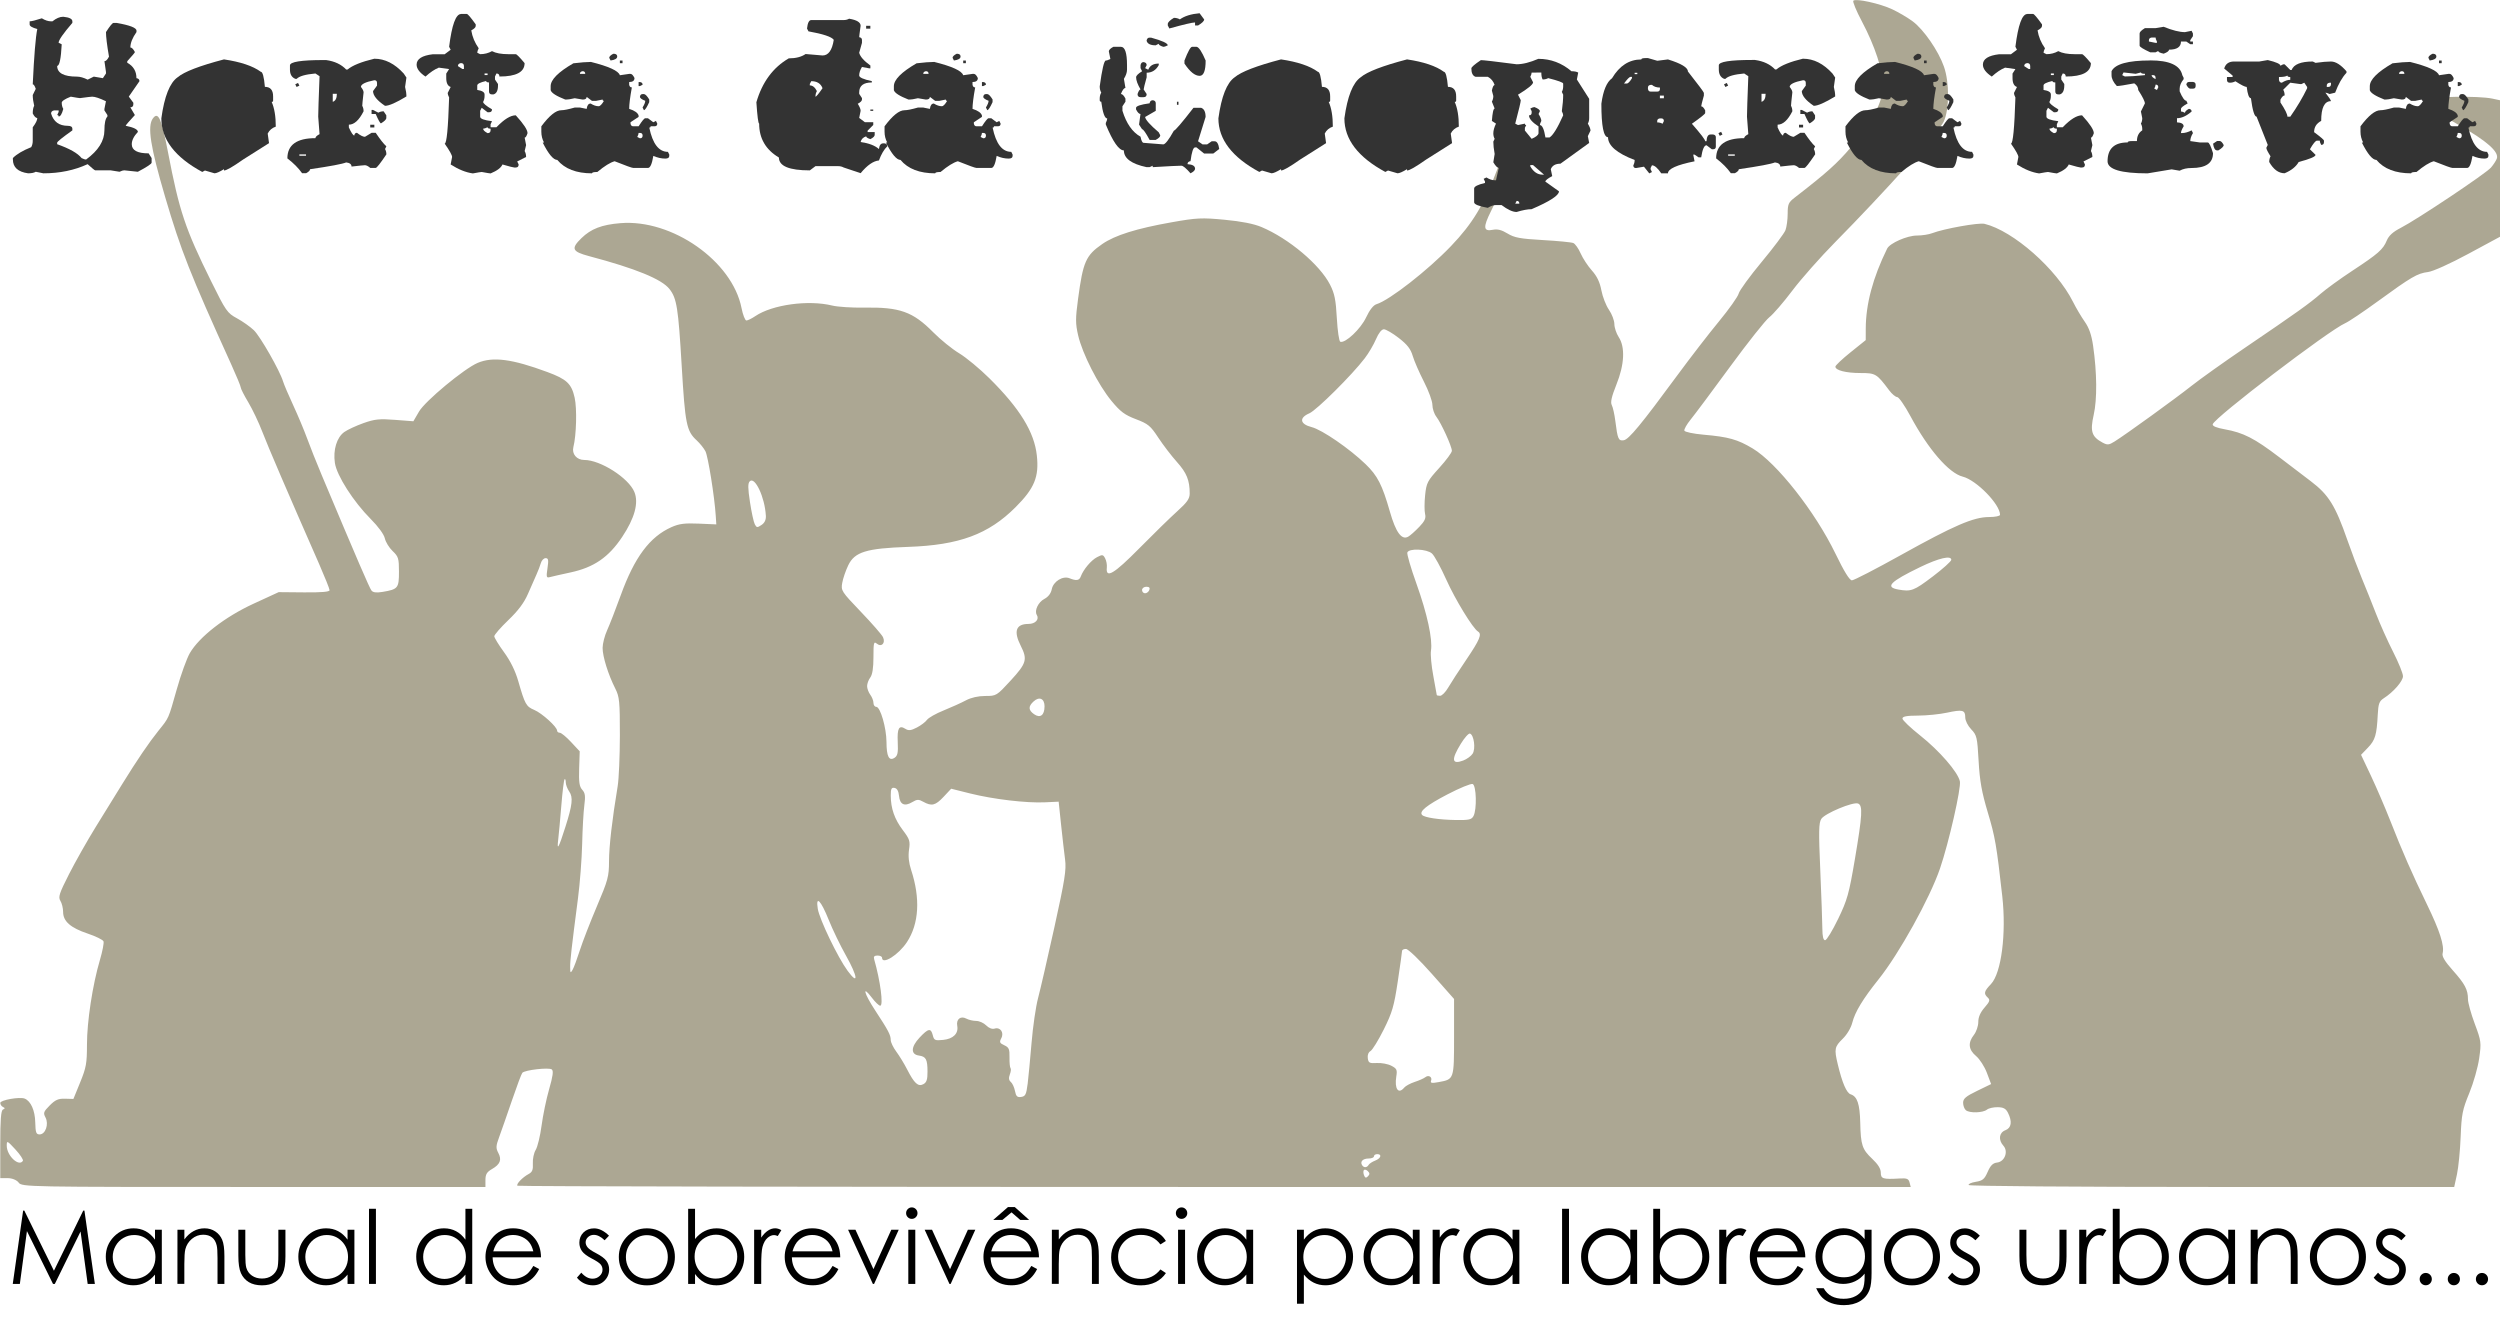 <?xml version="1.0" encoding="UTF-8" standalone="no"?>
<svg
   xmlns:dc="http://purl.org/dc/elements/1.1/"
   xmlns:cc="http://creativecommons.org/ns#"
   xmlns:rdf="http://www.w3.org/1999/02/22-rdf-syntax-ns#"
   xmlns:svg="http://www.w3.org/2000/svg"
   xmlns="http://www.w3.org/2000/svg"
   xmlns:sodipodi="http://sodipodi.sourceforge.net/DTD/sodipodi-0.dtd"
   xmlns:inkscape="http://www.inkscape.org/namespaces/inkscape"
   id="svg8"
   version="1.1"
   viewBox="0 0 95.25 50.271"
   height="190"
   width="360"
   sodipodi:docname="logo.svg"
   inkscape:version="0.92.3 (2405546, 2018-03-11)">
  <sodipodi:namedview
     pagecolor="#ffffff"
     bordercolor="#666666"
     borderopacity="1"
     objecttolerance="10"
     gridtolerance="10"
     guidetolerance="10"
     inkscape:pageopacity="0"
     inkscape:pageshadow="2"
     inkscape:window-width="1865"
     inkscape:window-height="1025"
     id="namedview12"
     showgrid="false"
     inkscape:zoom="0.95"
     inkscape:cx="180"
     inkscape:cy="95"
     inkscape:window-x="55"
     inkscape:window-y="27"
     inkscape:window-maximized="1"
     inkscape:current-layer="g822" />
  <defs
     id="defs2" />
  <g
     transform="translate(-65.469,2.272)"
     id="layer1">
    <g
       transform="matrix(1.273,0,0,1.282,-17.863,-13.551)"
       id="g822">
      <path
         style="fill:#aca793;stroke-width:0.065"
         d="m 66.02,43.941 c -0.073,-0.08 -0.2,-0.13 -0.334,-0.13 h -0.217 v -1 c 0,-0.736 0.021,-1.01 0.081,-1.038 0.065,-0.03 0.065,-0.045 0,-0.076 -0.045,-0.021 -0.081,-0.075 -0.081,-0.121 0,-0.086 0.584,-0.188 0.732,-0.128 0.183,0.075 0.307,0.352 0.315,0.704 0.008,0.307 0.026,0.36 0.131,0.36 0.175,0 0.281,-0.305 0.176,-0.503 -0.072,-0.135 -0.06,-0.172 0.126,-0.358 0.166,-0.166 0.257,-0.206 0.458,-0.2 l 0.251,0.007 0.203,-0.494 c 0.18,-0.437 0.203,-0.566 0.203,-1.119 -5.62e-4,-0.685 0.168,-1.78 0.387,-2.515 0.077,-0.259 0.126,-0.51 0.108,-0.556 -0.018,-0.046 -0.23,-0.15 -0.471,-0.23 -0.517,-0.172 -0.738,-0.365 -0.738,-0.644 0,-0.109 -0.036,-0.257 -0.081,-0.329 -0.07,-0.113 -0.037,-0.217 0.258,-0.794 0.187,-0.365 0.548,-0.999 0.803,-1.409 0.255,-0.41 0.609,-0.979 0.787,-1.265 0.443,-0.712 0.806,-1.243 1.087,-1.589 0.317,-0.391 0.292,-0.334 0.548,-1.232 0.124,-0.437 0.3,-0.919 0.39,-1.073 0.285,-0.487 1.052,-1.078 1.903,-1.467 l 0.757,-0.346 0.762,0.007 c 0.521,0.005 0.762,-0.016 0.761,-0.065 -2.73e-4,-0.04 -0.143,-0.393 -0.316,-0.786 -0.947,-2.14 -1.527,-3.481 -1.697,-3.922 -0.105,-0.272 -0.293,-0.665 -0.418,-0.873 -0.125,-0.207 -0.227,-0.406 -0.227,-0.442 0,-0.035 -0.129,-0.346 -0.286,-0.689 -1.236,-2.704 -1.505,-3.381 -1.976,-4.97 -0.445,-1.502 -0.54,-2.106 -0.368,-2.339 0.161,-0.217 0.257,-0.001 0.453,1.009 0.338,1.75 0.512,2.267 1.288,3.826 0.444,0.893 0.484,0.949 0.776,1.106 0.169,0.091 0.396,0.251 0.505,0.354 0.193,0.185 0.778,1.204 0.874,1.522 0.027,0.089 0.164,0.41 0.306,0.713 0.141,0.303 0.326,0.741 0.411,0.973 0.085,0.232 0.283,0.728 0.442,1.103 1.065,2.516 1.428,3.35 1.487,3.425 0.047,0.059 0.147,0.072 0.332,0.041 0.463,-0.077 0.491,-0.112 0.491,-0.599 0,-0.398 -0.017,-0.451 -0.19,-0.615 -0.104,-0.098 -0.209,-0.268 -0.233,-0.377 -0.026,-0.118 -0.197,-0.351 -0.424,-0.577 -0.517,-0.515 -1.015,-1.289 -1.071,-1.665 -0.058,-0.386 0.057,-0.761 0.282,-0.919 0.097,-0.068 0.355,-0.187 0.573,-0.264 0.337,-0.119 0.479,-0.133 0.945,-0.097 l 0.549,0.042 0.169,-0.288 c 0.185,-0.316 1.356,-1.28 1.758,-1.448 0.455,-0.19 1.029,-0.115 2.084,0.273 0.58,0.213 0.722,0.346 0.816,0.762 0.073,0.325 0.052,1.117 -0.038,1.468 -0.052,0.205 0.1,0.383 0.327,0.383 0.483,0 1.324,0.534 1.498,0.95 0.135,0.323 0.011,0.778 -0.366,1.34 -0.404,0.602 -0.845,0.903 -1.543,1.052 -0.274,0.059 -0.552,0.121 -0.617,0.139 -0.106,0.029 -0.114,0.003 -0.074,-0.265 0.037,-0.245 0.027,-0.298 -0.056,-0.298 -0.055,0 -0.119,0.066 -0.142,0.146 -0.023,0.08 -0.082,0.233 -0.131,0.34 -0.049,0.107 -0.163,0.365 -0.254,0.573 -0.116,0.266 -0.29,0.498 -0.587,0.781 -0.232,0.221 -0.422,0.438 -0.422,0.481 0,0.043 0.132,0.257 0.292,0.475 0.192,0.261 0.338,0.556 0.426,0.86 0.199,0.689 0.235,0.753 0.479,0.855 0.231,0.097 0.683,0.503 0.683,0.615 0,0.035 0.036,0.063 0.08,0.063 0.044,0 0.196,0.124 0.338,0.276 l 0.259,0.276 -0.017,0.511 c -0.013,0.405 0.006,0.536 0.092,0.631 0.088,0.097 0.1,0.188 0.063,0.462 -0.025,0.188 -0.055,0.706 -0.065,1.152 -0.011,0.446 -0.067,1.175 -0.126,1.621 -0.194,1.48 -0.235,1.847 -0.233,2.043 0.002,0.171 0.011,0.18 0.072,0.074 0.039,-0.066 0.137,-0.329 0.219,-0.584 0.082,-0.255 0.312,-0.842 0.51,-1.306 0.331,-0.773 0.361,-0.884 0.362,-1.334 9.4e-4,-0.45 0.093,-1.24 0.259,-2.233 0.036,-0.214 0.065,-0.894 0.066,-1.51 2.43e-4,-1.015 -0.013,-1.147 -0.137,-1.391 -0.213,-0.418 -0.381,-0.954 -0.38,-1.21 7.22e-4,-0.128 0.062,-0.364 0.136,-0.525 0.074,-0.161 0.257,-0.628 0.407,-1.039 0.411,-1.128 0.867,-1.737 1.519,-2.025 0.228,-0.101 0.396,-0.122 0.814,-0.104 l 0.527,0.023 -0.017,-0.259 c -0.037,-0.569 -0.229,-1.76 -0.308,-1.913 -0.046,-0.089 -0.164,-0.235 -0.261,-0.324 C 86.008,21.609 85.967,21.407 85.864,19.673 85.761,17.943 85.717,17.666 85.499,17.389 85.268,17.095 84.488,16.778 83.091,16.41 82.581,16.275 82.543,16.186 82.864,15.875 c 0.286,-0.277 0.608,-0.4 1.167,-0.445 1.545,-0.126 3.347,1.128 3.623,2.521 0.041,0.205 0.107,0.373 0.147,0.372 0.04,-2.42e-4 0.16,-0.059 0.267,-0.131 0.509,-0.341 1.59,-0.488 2.302,-0.313 0.16,0.039 0.588,0.067 0.95,0.061 1.072,-0.018 1.461,0.12 2.072,0.733 0.217,0.218 0.566,0.499 0.776,0.624 0.209,0.125 0.617,0.46 0.907,0.746 0.909,0.895 1.342,1.595 1.418,2.291 0.07,0.636 -0.072,0.977 -0.637,1.538 -0.812,0.806 -1.688,1.127 -3.216,1.179 -1.25,0.043 -1.598,0.149 -1.791,0.546 -0.076,0.156 -0.157,0.391 -0.18,0.522 -0.042,0.232 -0.026,0.256 0.559,0.863 0.331,0.343 0.629,0.682 0.661,0.753 0.082,0.176 -0.046,0.307 -0.186,0.191 -0.089,-0.074 -0.1,-0.028 -0.1,0.399 0,0.323 -0.031,0.523 -0.095,0.608 -0.052,0.069 -0.095,0.184 -0.095,0.256 0,0.071 0.043,0.186 0.095,0.256 0.052,0.069 0.095,0.179 0.095,0.243 0,0.065 0.038,0.117 0.085,0.117 0.121,0 0.303,0.626 0.305,1.043 9.39e-4,0.431 0.076,0.577 0.24,0.472 0.093,-0.06 0.112,-0.148 0.097,-0.465 -0.02,-0.418 0.038,-0.516 0.23,-0.396 0.095,0.059 0.167,0.051 0.343,-0.04 0.123,-0.063 0.259,-0.166 0.302,-0.227 0.044,-0.062 0.269,-0.189 0.501,-0.281 0.232,-0.093 0.531,-0.228 0.665,-0.299 0.154,-0.082 0.367,-0.13 0.579,-0.13 0.332,0 0.339,-0.004 0.763,-0.462 0.472,-0.51 0.505,-0.624 0.298,-1.03 -0.221,-0.434 -0.144,-0.649 0.233,-0.649 0.205,0 0.33,-0.136 0.247,-0.269 -0.077,-0.125 0.044,-0.379 0.225,-0.473 0.119,-0.062 0.199,-0.165 0.224,-0.29 0.046,-0.231 0.33,-0.406 0.53,-0.326 0.206,0.083 0.293,0.069 0.338,-0.052 0.078,-0.209 0.309,-0.482 0.486,-0.574 0.16,-0.083 0.182,-0.08 0.243,0.034 0.037,0.069 0.06,0.192 0.051,0.273 -0.037,0.341 0.208,0.197 0.973,-0.572 0.419,-0.422 0.93,-0.917 1.135,-1.1 0.296,-0.265 0.372,-0.373 0.372,-0.527 0,-0.393 -0.089,-0.612 -0.382,-0.937 -0.165,-0.183 -0.416,-0.509 -0.559,-0.725 -0.233,-0.352 -0.302,-0.409 -0.668,-0.547 -0.338,-0.128 -0.465,-0.222 -0.732,-0.543 -0.396,-0.476 -0.872,-1.405 -0.998,-1.949 -0.081,-0.351 -0.082,-0.494 -0.002,-1.085 0.149,-1.103 0.232,-1.29 0.723,-1.628 0.381,-0.262 1.023,-0.462 2.082,-0.648 0.75,-0.132 0.896,-0.139 1.583,-0.074 0.501,0.047 0.873,0.12 1.102,0.216 0.817,0.342 1.744,1.116 2.051,1.712 0.136,0.265 0.174,0.448 0.204,1 0.021,0.376 0.067,0.686 0.104,0.698 0.15,0.05 0.611,-0.382 0.772,-0.724 0.105,-0.223 0.218,-0.365 0.311,-0.393 0.384,-0.115 1.533,-1.004 2.228,-1.725 0.652,-0.676 0.989,-1.233 1.397,-2.31 0.144,-0.379 0.314,-0.459 0.314,-0.147 0,0.227 -0.223,0.842 -0.514,1.42 -0.241,0.478 -0.228,0.608 0.056,0.551 0.14,-0.028 0.264,0.003 0.44,0.11 0.206,0.125 0.376,0.156 1.056,0.195 0.446,0.025 0.857,0.065 0.913,0.088 0.056,0.023 0.155,0.162 0.22,0.309 0.065,0.147 0.216,0.375 0.336,0.508 0.153,0.17 0.238,0.345 0.284,0.588 0.036,0.191 0.138,0.451 0.227,0.579 0.089,0.128 0.161,0.318 0.162,0.424 2.4e-4,0.105 0.059,0.279 0.129,0.386 0.199,0.3 0.174,0.816 -0.069,1.416 -0.144,0.358 -0.182,0.523 -0.137,0.608 0.034,0.064 0.081,0.277 0.106,0.473 0.067,0.534 0.093,0.594 0.25,0.571 0.152,-0.022 0.52,-0.465 1.612,-1.939 0.381,-0.514 0.938,-1.231 1.24,-1.594 0.301,-0.363 0.567,-0.735 0.59,-0.828 0.023,-0.092 0.333,-0.515 0.688,-0.939 0.355,-0.424 0.676,-0.849 0.712,-0.944 0.036,-0.095 0.066,-0.315 0.066,-0.49 0,-0.282 0.024,-0.336 0.211,-0.479 0.955,-0.733 1.275,-1.018 1.685,-1.499 0.643,-0.755 0.957,-1.352 0.957,-1.822 0,-0.453 -0.24,-1.179 -0.634,-1.918 -0.166,-0.31 -0.28,-0.586 -0.254,-0.611 0.075,-0.075 0.799,0.084 1.167,0.256 0.186,0.087 0.46,0.247 0.609,0.357 0.331,0.244 0.771,0.877 0.936,1.346 0.166,0.472 0.164,1.258 -0.004,1.629 -0.128,0.283 -1.8,2.127 -3.25,3.586 -0.443,0.446 -1.021,1.095 -1.284,1.442 -0.263,0.347 -0.573,0.703 -0.688,0.791 -0.115,0.088 -0.644,0.749 -1.175,1.47 -0.531,0.721 -1.062,1.427 -1.179,1.569 -0.117,0.143 -0.202,0.292 -0.189,0.331 0.013,0.04 0.268,0.093 0.57,0.12 0.751,0.065 1.024,0.141 1.475,0.41 0.72,0.429 1.869,1.879 2.477,3.125 0.259,0.531 0.423,0.794 0.493,0.794 0.058,0 0.716,-0.337 1.461,-0.749 1.6,-0.884 2.18,-1.132 2.642,-1.132 0.185,0 0.33,-0.03 0.33,-0.067 0,-0.313 -0.709,-1.032 -1.117,-1.134 -0.414,-0.103 -1.032,-0.813 -1.565,-1.798 -0.169,-0.312 -0.347,-0.567 -0.396,-0.567 -0.049,0 -0.157,-0.09 -0.24,-0.2 -0.373,-0.494 -0.406,-0.514 -0.857,-0.514 -0.436,0 -0.753,-0.08 -0.753,-0.19 0,-0.035 0.204,-0.227 0.454,-0.426 l 0.454,-0.362 9.4e-4,-0.338 c 0.002,-0.735 0.212,-1.515 0.64,-2.381 0.081,-0.163 0.599,-0.389 0.892,-0.389 0.151,0 0.356,-0.031 0.456,-0.07 0.351,-0.134 1.395,-0.319 1.566,-0.278 0.86,0.207 2.155,1.34 2.648,2.317 0.092,0.183 0.251,0.45 0.352,0.592 0.13,0.183 0.203,0.393 0.25,0.713 0.117,0.806 0.124,1.59 0.018,2.056 -0.112,0.49 -0.06,0.65 0.264,0.823 0.147,0.078 0.19,0.075 0.363,-0.033 0.34,-0.211 1.82,-1.274 2.301,-1.653 0.254,-0.2 0.972,-0.708 1.596,-1.129 1.56,-1.053 1.932,-1.316 2.27,-1.609 0.16,-0.139 0.584,-0.444 0.94,-0.677 0.785,-0.513 0.926,-0.636 1.038,-0.904 0.061,-0.145 0.186,-0.258 0.415,-0.374 0.484,-0.246 2.545,-1.612 2.703,-1.793 0.075,-0.086 0.154,-0.207 0.176,-0.269 0.07,-0.198 -0.301,-0.524 -1.132,-0.994 -0.989,-0.559 -1.09,-0.637 -0.977,-0.753 0.096,-0.098 1.556,-0.123 1.975,-0.034 l 0.243,0.052 -0.002,2.024 -0.002,2.024 -0.954,0.511 c -0.558,0.299 -1.062,0.524 -1.214,0.543 -0.315,0.039 -0.492,0.142 -1.5,0.87 -0.433,0.313 -0.87,0.605 -0.973,0.649 -0.49,0.212 -3.921,2.811 -3.967,3.005 -0.013,0.054 0.111,0.105 0.357,0.149 0.562,0.1 0.89,0.267 1.636,0.831 0.372,0.281 0.796,0.602 0.943,0.713 0.534,0.403 0.733,0.722 1.093,1.746 0.125,0.355 0.319,0.865 0.431,1.133 0.112,0.268 0.304,0.741 0.425,1.053 0.121,0.311 0.353,0.825 0.515,1.141 0.162,0.316 0.294,0.64 0.294,0.721 0,0.147 -0.283,0.47 -0.578,0.658 -0.132,0.085 -0.16,0.161 -0.177,0.485 -0.031,0.606 -0.076,0.756 -0.295,0.982 l -0.205,0.212 0.301,0.633 c 0.165,0.348 0.421,0.94 0.569,1.314 0.368,0.932 0.654,1.58 1.102,2.497 0.387,0.791 0.529,1.232 0.469,1.459 -0.023,0.088 0.069,0.239 0.304,0.501 0.366,0.407 0.455,0.576 0.455,0.861 0,0.102 0.091,0.429 0.202,0.725 0.195,0.519 0.2,0.558 0.134,1.026 -0.037,0.268 -0.171,0.734 -0.297,1.038 -0.205,0.495 -0.231,0.628 -0.258,1.297 -0.016,0.41 -0.066,0.914 -0.111,1.119 l -0.082,0.373 h -7.248 c -4.072,0 -7.263,-0.025 -7.283,-0.057 -0.019,-0.031 0.075,-0.074 0.21,-0.096 0.208,-0.033 0.262,-0.078 0.358,-0.296 0.085,-0.192 0.156,-0.262 0.284,-0.277 0.227,-0.027 0.341,-0.33 0.187,-0.499 -0.158,-0.175 -0.131,-0.389 0.058,-0.461 0.183,-0.069 0.211,-0.257 0.078,-0.519 -0.063,-0.124 -0.134,-0.163 -0.307,-0.166 -0.124,-0.002 -0.269,0.03 -0.322,0.073 -0.123,0.097 -0.521,0.108 -0.63,0.017 -0.046,-0.038 -0.083,-0.137 -0.083,-0.221 0,-0.123 0.08,-0.191 0.419,-0.354 l 0.419,-0.202 -0.127,-0.335 c -0.07,-0.184 -0.215,-0.408 -0.322,-0.497 -0.229,-0.19 -0.251,-0.395 -0.065,-0.631 0.071,-0.091 0.13,-0.262 0.13,-0.381 0,-0.146 0.061,-0.285 0.187,-0.429 0.158,-0.18 0.173,-0.226 0.097,-0.297 -0.129,-0.12 -0.113,-0.185 0.097,-0.404 0.309,-0.324 0.462,-1.501 0.337,-2.607 -0.171,-1.519 -0.213,-1.762 -0.434,-2.494 -0.181,-0.601 -0.24,-0.929 -0.274,-1.524 -0.04,-0.71 -0.054,-0.77 -0.222,-0.944 -0.102,-0.106 -0.178,-0.259 -0.178,-0.355 0,-0.22 -0.079,-0.24 -0.55,-0.139 -0.215,0.046 -0.602,0.085 -0.86,0.086 -0.345,0.001 -0.47,0.025 -0.47,0.088 0,0.047 0.238,0.273 0.528,0.501 0.577,0.454 1.131,1.088 1.191,1.363 0.043,0.196 -0.331,1.826 -0.594,2.59 -0.307,0.892 -1.224,2.533 -1.843,3.301 -0.465,0.576 -0.702,0.965 -0.782,1.28 -0.04,0.158 -0.159,0.357 -0.289,0.483 -0.243,0.236 -0.256,0.302 -0.147,0.755 0.134,0.557 0.264,0.856 0.388,0.895 0.196,0.062 0.272,0.288 0.285,0.841 0.015,0.669 0.057,0.794 0.362,1.079 0.169,0.158 0.253,0.292 0.253,0.405 0,0.185 0.063,0.205 0.559,0.176 0.222,-0.013 0.273,0.007 0.302,0.118 l 0.035,0.134 -20.831,2.77e-4 c -11.457,1.93e-4 -20.848,-0.017 -20.869,-0.037 -0.046,-0.046 0.15,-0.25 0.338,-0.35 0.107,-0.057 0.134,-0.127 0.123,-0.314 -0.008,-0.132 0.031,-0.313 0.086,-0.402 0.055,-0.089 0.134,-0.413 0.175,-0.72 0.041,-0.307 0.143,-0.796 0.227,-1.085 0.111,-0.383 0.133,-0.542 0.08,-0.585 -0.082,-0.066 -0.809,0.016 -0.883,0.1 -0.026,0.029 -0.167,0.403 -0.314,0.831 -0.147,0.428 -0.318,0.914 -0.38,1.081 -0.097,0.26 -0.101,0.326 -0.026,0.466 0.111,0.207 0.058,0.342 -0.188,0.482 -0.154,0.088 -0.195,0.156 -0.196,0.322 l -2.81e-4,0.211 h -6.928 c -6.846,0 -6.93,-0.001 -7.046,-0.13 z m 40.381,-0.336 c -0.042,-0.042 -0.095,-0.058 -0.118,-0.035 -0.023,0.023 -0.022,0.091 9.2e-4,0.152 0.033,0.085 0.061,0.093 0.118,0.035 0.058,-0.058 0.058,-0.094 -9.4e-4,-0.152 z m 0.021,-0.187 c 0.023,-0.038 0.113,-0.096 0.198,-0.128 0.172,-0.066 0.211,-0.192 0.059,-0.192 -0.053,0 -0.097,0.029 -0.097,0.065 0,0.036 -0.071,0.065 -0.158,0.065 -0.171,0 -0.263,0.09 -0.198,0.195 0.052,0.085 0.143,0.083 0.197,-0.004 z M 66.146,43.298 c 0.02,-0.033 -0.08,-0.184 -0.223,-0.338 -0.25,-0.268 -0.26,-0.272 -0.26,-0.112 0,0.297 0.366,0.638 0.483,0.449 z m 30.071,-2.276 c 0.024,-0.196 0.077,-0.751 0.118,-1.232 0.04,-0.482 0.128,-1.08 0.195,-1.33 0.067,-0.25 0.287,-1.198 0.489,-2.108 0.313,-1.412 0.36,-1.706 0.319,-2.01 -0.026,-0.196 -0.08,-0.663 -0.12,-1.038 l -0.072,-0.681 -0.41,0.019 c -0.554,0.026 -1.541,-0.09 -2.236,-0.262 l -0.571,-0.142 -0.227,0.241 c -0.245,0.259 -0.356,0.286 -0.608,0.147 -0.139,-0.077 -0.185,-0.076 -0.333,0.012 -0.23,0.136 -0.368,0.07 -0.393,-0.189 -0.014,-0.142 -0.059,-0.221 -0.134,-0.235 -0.092,-0.017 -0.113,0.025 -0.113,0.226 5.08e-4,0.383 0.113,0.703 0.362,1.03 0.205,0.269 0.223,0.326 0.185,0.581 -0.028,0.19 -0.008,0.387 0.063,0.601 0.28,0.844 0.236,1.598 -0.125,2.144 -0.252,0.381 -0.746,0.689 -0.746,0.465 0,-0.036 -0.06,-0.065 -0.134,-0.065 -0.097,0 -0.125,0.031 -0.101,0.113 0.184,0.636 0.282,1.378 0.181,1.378 -0.038,0 -0.15,-0.106 -0.248,-0.235 -0.307,-0.402 -0.238,-0.131 0.095,0.372 0.398,0.603 0.467,0.733 0.467,0.883 0,0.067 0.075,0.222 0.167,0.345 0.092,0.123 0.237,0.359 0.322,0.524 0.216,0.421 0.332,0.526 0.488,0.443 0.097,-0.052 0.125,-0.136 0.124,-0.373 -9.39e-4,-0.367 -0.045,-0.448 -0.258,-0.478 -0.249,-0.035 -0.241,-0.256 0.02,-0.533 0.263,-0.278 0.34,-0.292 0.396,-0.07 0.038,0.15 0.066,0.163 0.31,0.138 0.302,-0.03 0.464,-0.19 0.422,-0.417 -0.037,-0.197 0.101,-0.307 0.271,-0.216 0.071,0.038 0.204,0.069 0.296,0.069 0.091,0 0.226,0.06 0.299,0.133 0.08,0.08 0.179,0.118 0.25,0.096 0.172,-0.055 0.293,0.117 0.202,0.286 -0.061,0.115 -0.049,0.145 0.09,0.208 0.139,0.063 0.161,0.115 0.156,0.359 -0.003,0.157 0.011,0.302 0.031,0.322 0.02,0.02 0.011,0.104 -0.021,0.187 -0.04,0.105 -0.031,0.172 0.029,0.222 0.047,0.039 0.104,0.16 0.125,0.269 0.032,0.16 0.068,0.194 0.186,0.177 0.125,-0.018 0.153,-0.072 0.191,-0.378 z m 11.269,0.101 c 0.043,-0.052 0.185,-0.128 0.316,-0.171 0.131,-0.042 0.273,-0.105 0.316,-0.139 0.1,-0.08 0.218,-0.008 0.174,0.105 -0.026,0.069 0.022,0.077 0.229,0.039 0.461,-0.084 0.459,-0.078 0.459,-1.341 v -1.13 l -0.662,-0.743 c -0.378,-0.424 -0.712,-0.743 -0.778,-0.743 -0.064,0 -0.116,0.026 -0.116,0.057 0,0.031 -0.058,0.439 -0.128,0.906 -0.112,0.74 -0.166,0.924 -0.42,1.431 -0.161,0.32 -0.339,0.607 -0.396,0.64 -0.063,0.035 -0.096,0.12 -0.082,0.215 0.019,0.137 0.052,0.154 0.271,0.141 0.137,-0.008 0.332,0.028 0.434,0.081 0.163,0.084 0.181,0.122 0.148,0.32 -0.059,0.367 0.063,0.539 0.236,0.331 z M 90.78,37.197 c -0.169,-0.299 -0.403,-0.778 -0.518,-1.066 -0.234,-0.58 -0.392,-0.736 -0.325,-0.322 0.051,0.312 0.601,1.448 0.893,1.841 0.336,0.453 0.305,0.174 -0.05,-0.454 z m 29.694,-1.087 c 0.277,-0.57 0.326,-0.745 0.503,-1.78 0.224,-1.316 0.24,-1.596 0.094,-1.652 -0.149,-0.057 -0.992,0.293 -1.099,0.456 -0.077,0.117 -0.082,0.367 -0.031,1.533 0.033,0.766 0.061,1.547 0.062,1.734 9.3e-4,0.228 0.029,0.34 0.083,0.34 0.045,-3.7e-5 0.219,-0.285 0.388,-0.632 z M 82.384,33.37 c 0.209,-0.653 0.234,-0.877 0.114,-1.048 -0.057,-0.081 -0.104,-0.205 -0.104,-0.274 0,-0.069 -0.016,-0.11 -0.036,-0.09 -0.02,0.02 -0.063,0.368 -0.096,0.773 -0.033,0.405 -0.076,0.868 -0.095,1.028 -0.041,0.342 0.015,0.243 0.217,-0.389 z m 27.178,-0.32 c 0.105,-0.196 0.086,-0.909 -0.025,-0.952 -0.051,-0.019 -0.392,0.12 -0.758,0.31 -0.631,0.328 -0.855,0.51 -0.753,0.612 0.076,0.076 0.507,0.14 1.001,0.148 0.401,0.006 0.477,-0.011 0.535,-0.118 z m -0.026,-1.853 c 0.095,-0.146 0.04,-0.558 -0.08,-0.598 -0.04,-0.013 -0.163,0.124 -0.274,0.304 -0.292,0.474 -0.271,0.624 0.07,0.498 0.11,-0.041 0.237,-0.132 0.284,-0.204 z m -12.812,-1.404 c 0,-0.234 -0.155,-0.305 -0.327,-0.15 -0.165,0.149 -0.161,0.259 0.014,0.381 0.182,0.127 0.312,0.03 0.312,-0.231 z m 12.079,-0.558 c 0.078,-0.134 0.325,-0.512 0.549,-0.84 0.398,-0.585 0.468,-0.752 0.346,-0.827 -0.158,-0.097 -0.684,-0.953 -0.952,-1.547 -0.164,-0.363 -0.356,-0.712 -0.428,-0.774 -0.156,-0.136 -0.686,-0.158 -0.736,-0.03 -0.018,0.046 0.104,0.462 0.271,0.924 0.324,0.897 0.49,1.658 0.436,1.995 -0.018,0.114 0.013,0.451 0.07,0.749 0.057,0.298 0.103,0.554 0.103,0.567 0,0.014 0.045,0.025 0.1,0.025 0.055,0 0.164,-0.109 0.242,-0.243 z m -8.943,-2.902 c 0.025,-0.066 -0.003,-0.097 -0.09,-0.097 -0.07,0 -0.128,0.044 -0.128,0.097 0,0.053 0.041,0.097 0.09,0.097 0.05,0 0.107,-0.044 0.128,-0.097 z m 23.437,-0.394 c 0.311,-0.234 0.565,-0.461 0.565,-0.503 0,-0.139 -0.37,-0.054 -0.926,0.213 -0.906,0.435 -1.066,0.597 -0.663,0.669 0.386,0.069 0.47,0.038 1.024,-0.38 z m -15.363,-1.477 c 0.171,-0.178 0.21,-0.263 0.179,-0.388 -0.022,-0.088 -0.022,-0.339 9.3e-4,-0.557 0.039,-0.37 0.067,-0.424 0.421,-0.811 0.209,-0.228 0.38,-0.458 0.38,-0.51 0,-0.13 -0.317,-0.821 -0.464,-1.012 -0.066,-0.085 -0.119,-0.245 -0.119,-0.354 0,-0.11 -0.114,-0.42 -0.253,-0.688 -0.139,-0.269 -0.29,-0.613 -0.335,-0.764 -0.062,-0.209 -0.163,-0.339 -0.418,-0.535 -0.185,-0.143 -0.386,-0.259 -0.446,-0.259 -0.068,0 -0.157,0.111 -0.236,0.294 -0.069,0.162 -0.22,0.417 -0.336,0.567 -0.379,0.495 -1.443,1.545 -1.658,1.636 -0.316,0.135 -0.284,0.322 0.07,0.411 0.309,0.078 1.133,0.64 1.614,1.102 0.357,0.342 0.497,0.614 0.726,1.41 0.177,0.616 0.35,0.851 0.546,0.745 0.059,-0.032 0.206,-0.161 0.326,-0.286 z M 88.382,24.119 c -0.03,-0.542 -0.327,-1.17 -0.481,-1.017 -0.059,0.059 -0.058,0.2 0.006,0.616 0.045,0.297 0.11,0.593 0.143,0.658 0.055,0.106 0.075,0.109 0.202,0.024 0.096,-0.064 0.138,-0.154 0.131,-0.28 z"
         id="path998" />
      <g
         aria-label="Horta da Cooperativa"
         transform="scale(1,1)"
         style="font-style:normal;font-variant:normal;font-weight:normal;font-stretch:normal;font-size:1.699px;line-height:125%;font-family:'Century Gothic';-inkscape-font-specification:'Century Gothic';letter-spacing:0px;word-spacing:0px;fill:#333333;fill-opacity:1;stroke:none;stroke-width:0.127px;stroke-linecap:butt;stroke-linejoin:miter;stroke-opacity:1"
         id="text1022">
        <path
           d="m 67.355,9.296 q 0.272,0.027 0.272,0.136 v 0.046 q -0.412,0.475 -0.412,0.591 l 0.093,0.046 q -0.033,0.641 -0.136,0.641 0,0.319 0.591,0.319 0.139,0 0.322,0.09 l 0.183,-0.09 0.272,0.046 0.093,-0.139 v -0.043 l -0.046,-0.322 q 0.066,0 0.136,-0.136 -0.09,-0.518 -0.09,-0.73 0.176,-0.272 0.226,-0.272 h 0.093 q 0.594,0.103 0.594,0.229 v 0.043 q -0.183,0.259 -0.183,0.458 0.063,0 0.136,0.136 0,0.023 -0.229,0.272 v 0.046 q 0.275,0.149 0.275,0.458 0.09,0.013 0.09,0.09 l -0.319,0.458 0.136,0.183 v 0.043 q 0,0.093 -0.09,0.093 l 0.136,0.229 q -0.275,0.295 -0.275,0.319 0.365,0.073 0.365,0.183 -0.183,0.193 -0.183,0.365 0,0.272 0.504,0.272 l 0.09,0.139 v 0.136 q 0,0.056 -0.412,0.272 l -0.408,-0.043 q -0.05,0 -0.139,0.043 l -0.272,-0.043 h -0.458 q -0.023,0 -0.226,-0.183 -0.594,0.272 -1.324,0.272 l -0.229,-0.046 q -0.076,0.046 -0.229,0.046 -0.455,-0.063 -0.455,-0.412 v -0.043 q 0.173,-0.173 0.548,-0.322 0.046,-0.08 0.046,-0.183 V 12.581 q 0.136,-0.179 0.136,-0.275 -0.066,0 -0.136,-0.136 0,-0.153 0.043,-0.229 -0.043,-0.179 -0.043,-0.319 l 0.09,-0.183 q -0.046,-0.136 -0.09,-0.136 0.06,-1.275 0.136,-1.643 -0.229,-0.06 -0.229,-0.136 V 9.432 q 0.086,0 0.365,-0.09 0.149,0.09 0.275,0.09 h 0.043 q 0.169,-0.136 0.322,-0.136 z m -0.046,2.556 q 0,0.103 0.046,0.183 -0.06,0.226 -0.139,0.226 0,-0.043 -0.043,-0.043 l 0.043,-0.093 v -0.046 h -0.136 q -0.09,0.017 -0.09,0.093 0.11,0.365 0.501,0.365 0.136,0 0.136,0.09 v 0.046 q -0.455,0.322 -0.455,0.365 v 0.046 q 0.564,0.199 0.73,0.412 0.086,0.043 0.136,0.043 0.548,-0.398 0.548,-0.866 0,-0.319 0.09,-0.412 v -0.043 l -0.09,-0.139 v -0.043 l 0.046,-0.229 q -0.285,-0.136 -0.412,-0.136 -0.04,0 -0.365,0.043 -0.033,0 -0.275,-0.043 -0.272,0.106 -0.272,0.183 z"
           style="font-style:normal;font-variant:normal;font-weight:normal;font-stretch:normal;font-size:6.797px;font-family:X-Classified;-inkscape-font-specification:X-Classified;fill:#333333;stroke-width:0.127px"
           id="path4526" />
        <path
           d="m 72.164,10.563 q 0.747,0.11 1.102,0.368 0.083,0 0.123,0.448 0.246,0 0.246,0.285 v 0.123 q 0,0.04 -0.043,0.04 0.123,0.275 0.123,0.734 -0.166,0.056 -0.242,0.206 l 0.04,0.285 -0.777,0.488 q -0.465,0.325 -0.571,0.325 v -0.04 q -0.202,0.123 -0.285,0.123 l -0.285,-0.083 -0.08,0.043 q -1.225,-0.657 -1.225,-1.593 0.136,-0.979 0.488,-1.221 0.292,-0.246 1.387,-0.531 z"
           style="font-style:normal;font-variant:normal;font-weight:normal;font-stretch:normal;font-size:6.797px;font-family:X-Classified;-inkscape-font-specification:X-Classified;fill:#333333;stroke-width:0.127px"
           id="path4528" />
        <path
           d="m 76.665,10.543 q 0.475,0 0.88,0.441 l 0.08,0.119 -0.04,0.279 q 0.04,0.159 0.04,0.282 -0.461,0.279 -0.641,0.279 -0.358,-0.239 -0.358,-0.438 l 0.119,-0.163 v -0.08 q 0,-0.08 -0.08,-0.08 -0.402,0.08 -0.402,0.199 0.08,0.1 0.08,0.163 -0.04,0.349 -0.04,0.398 0.04,0.073 0.04,0.163 -0.202,0.398 -0.441,0.398 v 0.083 q 0.11,0.239 0.163,0.239 0.01,-0.08 0.08,-0.08 0.153,0.119 0.239,0.119 l 0.199,-0.119 h 0.123 q 0.196,0.292 0.319,0.402 l -0.04,0.08 q 0.04,0.07 0.04,0.159 -0.272,0.402 -0.319,0.402 h -0.163 q -0.096,-0.08 -0.159,-0.08 -0.05,0 -0.402,0.04 0,-0.103 -0.159,-0.123 -0.173,0.07 -1.082,0.202 0,0.056 -0.119,0.119 h -0.119 q -0.163,-0.229 -0.441,-0.441 0,-0.601 0.84,-0.601 0,-0.056 0.123,-0.119 0,-0.023 -0.04,-0.521 0,-0.179 0.04,-1.202 l -0.123,-0.08 q -0.448,0.04 -0.561,0.159 h -0.04 Q 74.139,11.078 74.139,10.865 v -0.123 q 0,-0.159 1.002,-0.159 h 0.08 q 0.385,0.053 0.601,0.282 h 0.04 q 0.219,-0.183 0.803,-0.322 z m -2.284,0.72 0.04,0.08 -0.083,0.04 -0.04,-0.08 z m 1.039,0.322 v 0.239 q 0.123,-0.04 0.123,-0.239 z m 1.162,0.481 h 0.043 l 0.159,0.08 q 0.07,-0.04 0.159,-0.04 l 0.08,0.119 v 0.08 q 0,0.063 -0.159,0.159 -0.037,0 -0.159,-0.279 h -0.123 z m -0.04,0.438 h 0.123 v 0.083 h -0.123 z m -2.121,0.883 v 0.04 h 0.199 v -0.04 z"
           style="font-style:normal;font-variant:normal;font-weight:normal;font-stretch:normal;font-size:6.797px;font-family:X-Classified;-inkscape-font-specification:X-Classified;fill:#333333;stroke-width:0.127px"
           id="path4530" />
        <path
           d="m 79.257,9.213 h 0.176 q 0.043,0 0.266,0.309 v 0.046 q 0,0.063 -0.133,0.133 0.046,0.285 0.222,0.531 -0.043,0.086 -0.043,0.133 l 0.086,0.043 q 0.193,0 0.355,-0.09 0.173,0.09 0.488,0.09 h 0.222 q 0.043,0 0.266,0.266 0,0.398 -0.753,0.398 0,-0.09 -0.09,-0.09 l -0.043,0.09 v 0.09 l 0.09,0.133 v 0.043 q 0,0.229 -0.136,0.266 h -0.043 q -0.09,0 -0.09,-0.09 v -0.266 q -0.086,0 -0.086,-0.043 -0.266,0.06 -0.266,0.133 v 0.133 q 0.219,0.033 0.219,0.133 v 0.046 q 0,0.1 -0.043,0.176 0,0.066 0.266,0.222 0,0.086 -0.09,0.086 h -0.043 l -0.176,-0.133 -0.046,0.09 v 0.176 q 0,0.09 0.355,0.133 l -0.043,0.09 v 0.09 h 0.176 q 0.342,-0.355 0.578,-0.355 0.352,0.382 0.352,0.531 -0.043,0.133 -0.086,0.133 l 0.043,0.222 -0.043,0.176 q 0.043,0.076 0.043,0.176 l -0.266,0.133 0.043,0.09 q 0,0.09 -0.086,0.09 h -0.046 q -0.04,0 -0.352,-0.09 -0.063,0.146 -0.355,0.266 -0.033,0 -0.266,-0.043 -0.033,0 -0.266,0.043 -0.312,-0.043 -0.664,-0.266 l 0.043,-0.222 q 0,-0.083 -0.222,-0.398 0.09,0 0.133,-1.371 -0.043,-0.086 -0.043,-0.133 l 0.09,-0.179 q -0.133,-0.043 -0.133,-0.266 v -0.133 l 0.086,-0.133 -0.309,-0.043 q -0.189,0.076 -0.398,0.266 -0.266,-0.176 -0.266,-0.355 0,-0.252 0.488,-0.309 h 0.352 l 0.179,-0.133 -0.046,-0.09 q 0.123,-0.972 0.355,-0.972 z m -0.09,1.55 0.133,0.086 h 0.046 v -0.086 q 0,-0.09 -0.09,-0.09 -0.09,0.013 -0.09,0.09 z m 0.797,0.219 v 0.046 h 0.09 v -0.046 z m -0.043,1.64 q 0,0.063 0.133,0.133 0.09,0 0.09,-0.09 v -0.043 q -0.09,0 -0.09,-0.043 -0.086,0.043 -0.133,0.043 z"
           style="font-style:normal;font-variant:normal;font-weight:normal;font-stretch:normal;font-size:6.797px;font-family:X-Classified;-inkscape-font-specification:X-Classified;fill:#333333;stroke-width:0.127px"
           id="path4532" />
        <path
           d="m 83.814,10.397 h 0.04 q 0.08,0.013 0.08,0.08 0,0.093 -0.199,0.119 l -0.04,-0.08 q 0,-0.056 0.119,-0.119 z m 0.199,0.199 h 0.08 v 0.08 h -0.08 z m -0.876,0.04 q 0.816,0.202 0.876,0.398 l 0.279,-0.04 h 0.04 q 0.06,0 0.119,0.123 0,0.119 -0.159,0.119 v 0.08 q 0.013,0.08 0.08,0.08 -0.08,0.435 -0.08,0.637 0.249,0.08 0.282,0.199 v 0.04 l -0.242,0.159 v 0.04 q 0.013,0.08 0.08,0.08 h 0.163 q 0.153,-0.239 0.199,-0.239 h 0.08 l 0.159,0.119 0.08,-0.04 0.04,0.08 q 0,0.08 -0.08,0.08 h -0.119 q 0,0.04 -0.04,0.04 0.149,0.72 0.558,0.72 l 0.04,0.08 v 0.04 q 0,0.08 -0.119,0.08 -0.176,0 -0.358,-0.08 -0.06,0.358 -0.159,0.358 h -0.441 q -0.056,0 -0.558,-0.199 -0.196,0.053 -0.518,0.319 -0.159,0 -0.159,0.04 -0.704,0 -1.039,-0.398 -0.176,0 -0.438,-0.518 h 0.04 q -0.08,-0.146 -0.08,-0.322 v -0.159 q 0.358,-0.478 0.597,-0.478 0.119,0 0.402,-0.08 h 0.159 l 0.199,0.04 q 0.02,-0.159 0.119,-0.159 0.129,0.08 0.239,0.08 0.063,0 0.159,-0.159 -0.04,0 -0.04,-0.04 l -0.199,0.04 h -0.119 l -0.159,-0.119 q 0,0.08 -0.119,0.08 l -0.239,-0.04 q -0.159,0.04 -0.282,0.04 -0.402,-0.156 -0.438,-0.279 v -0.119 q 0,-0.289 0.68,-0.68 0.339,-0.04 0.518,-0.04 z m -0.319,0.358 h 0.159 q 0,-0.08 -0.08,-0.08 -0.08,0.013 -0.08,0.08 z m 1.756,0.242 h 0.04 q 0.08,0.01 0.08,0.08 l -0.08,0.04 h -0.04 z m 0.119,0.358 h 0.04 q 0.06,0 0.159,0.159 v 0.08 q -0.11,0.239 -0.159,0.239 l -0.04,-0.08 q 0.08,-0.129 0.08,-0.199 -0.159,-0.06 -0.159,-0.119 0.01,-0.08 0.08,-0.08 z m -0.119,1.155 q 0,0.043 -0.04,0.119 l 0.08,0.04 q 0.08,0 0.08,-0.08 0,-0.08 -0.08,-0.08 z"
           style="font-style:normal;font-variant:normal;font-weight:normal;font-stretch:normal;font-size:6.797px;font-family:X-Classified;-inkscape-font-specification:X-Classified;fill:#333333;stroke-width:0.127px"
           id="path4534" />
        <path
           d="m 90.88,9.355 q 0.339,0.056 0.339,0.209 -0.043,0.302 -0.043,0.339 0.083,0.013 0.083,0.083 v 0.086 l -0.083,0.295 q 0.043,0.169 0.335,0.378 v 0.083 h -0.04 l -0.212,-0.04 q -0.083,0.136 -0.083,0.252 0,0.09 0.378,0.169 v 0.04 q -0.378,0 -0.378,0.295 v 0.043 l 0.083,0.126 v 0.043 q 0,0.06 -0.126,0.126 0.086,0.136 0.086,0.209 l -0.043,0.212 0.169,0.126 h 0.252 v 0.083 l -0.169,0.169 v 0.043 h 0.212 v 0.083 q 0,0.06 -0.129,0.126 -0.126,-0.04 -0.126,-0.083 -0.136,0.043 -0.166,0.169 0.372,0.053 0.548,0.209 0.02,-0.169 0.126,-0.169 h 0.04 q 0.086,0.013 0.086,0.086 -0.146,0.136 -0.252,0.422 -0.252,0.023 -0.548,0.378 l -0.508,-0.169 q -0.073,-0.04 -0.169,-0.04 h -0.674 l -0.169,0.126 q -0.926,0 -0.926,-0.382 -0.591,-0.349 -0.591,-1.009 -0.04,0 -0.083,-0.634 0.262,-0.896 0.969,-1.304 0.315,0 0.504,-0.129 l 0.508,0.043 q 0.262,0 0.335,-0.465 -0.093,-0.133 -0.757,-0.252 l -0.043,-0.083 q 0.027,-0.252 0.126,-0.252 h 0.969 q 0.096,0 0.169,-0.043 z m 0.504,0.209 h 0.126 v 0.086 h -0.126 z m -1.643,1.646 -0.043,0.083 v 0.043 q 0.126,0 0.212,0.169 -0.043,0.073 -0.043,0.166 0.037,0 0.212,-0.252 -0.08,-0.209 -0.339,-0.209 z m 1.769,0.843 h 0.086 v 0.04 h -0.086 z"
           style="font-style:normal;font-variant:normal;font-weight:normal;font-stretch:normal;font-size:6.797px;font-family:X-Classified;-inkscape-font-specification:X-Classified;fill:#333333;stroke-width:0.127px"
           id="path4536" />
        <path
           d="m 94.09,10.397 h 0.04 q 0.08,0.013 0.08,0.08 0,0.093 -0.199,0.119 l -0.04,-0.08 q 0,-0.056 0.119,-0.119 z m 0.199,0.199 h 0.08 v 0.08 h -0.08 z m -0.876,0.04 q 0.816,0.202 0.876,0.398 l 0.279,-0.04 h 0.04 q 0.06,0 0.119,0.123 0,0.119 -0.159,0.119 v 0.08 q 0.013,0.08 0.08,0.08 -0.08,0.435 -0.08,0.637 0.249,0.08 0.282,0.199 v 0.04 l -0.242,0.159 v 0.04 q 0.013,0.08 0.08,0.08 h 0.163 q 0.153,-0.239 0.199,-0.239 h 0.08 l 0.159,0.119 0.08,-0.04 0.04,0.08 q 0,0.08 -0.08,0.08 h -0.119 q 0,0.04 -0.04,0.04 0.149,0.72 0.558,0.72 l 0.04,0.08 v 0.04 q 0,0.08 -0.119,0.08 -0.176,0 -0.358,-0.08 -0.06,0.358 -0.159,0.358 H 94.687 q -0.056,0 -0.558,-0.199 -0.196,0.053 -0.518,0.319 -0.159,0 -0.159,0.04 -0.704,0 -1.039,-0.398 -0.176,0 -0.438,-0.518 h 0.04 q -0.08,-0.146 -0.08,-0.322 v -0.159 q 0.358,-0.478 0.597,-0.478 0.119,0 0.402,-0.08 h 0.159 l 0.199,0.04 q 0.02,-0.159 0.119,-0.159 0.129,0.08 0.239,0.08 0.063,0 0.159,-0.159 -0.04,0 -0.04,-0.04 l -0.199,0.04 h -0.119 l -0.159,-0.119 q 0,0.08 -0.119,0.08 l -0.239,-0.04 q -0.159,0.04 -0.282,0.04 -0.402,-0.156 -0.438,-0.279 v -0.119 q 0,-0.289 0.68,-0.68 0.339,-0.04 0.518,-0.04 z m -0.319,0.358 h 0.159 q 0,-0.08 -0.08,-0.08 -0.08,0.013 -0.08,0.08 z m 1.756,0.242 h 0.04 q 0.08,0.01 0.08,0.08 l -0.08,0.04 h -0.04 z m 0.119,0.358 h 0.04 q 0.06,0 0.159,0.159 v 0.08 q -0.11,0.239 -0.159,0.239 l -0.04,-0.08 q 0.08,-0.129 0.08,-0.199 -0.159,-0.06 -0.159,-0.119 0.01,-0.08 0.08,-0.08 z m -0.119,1.155 q 0,0.043 -0.04,0.119 l 0.08,0.04 q 0.08,0 0.08,-0.08 0,-0.08 -0.08,-0.08 z"
           style="font-style:normal;font-variant:normal;font-weight:normal;font-stretch:normal;font-size:6.797px;font-family:X-Classified;-inkscape-font-specification:X-Classified;fill:#333333;stroke-width:0.127px"
           id="path4538" />
        <path
           d="m 101.365,9.193 0.136,0.183 q 0,0.07 -0.183,0.179 h -0.09 v -0.09 q -0.119,0 -0.77,0.179 l -0.046,-0.09 v -0.043 q 0,-0.073 0.183,-0.183 0.1,0 0.179,0.046 0.209,-0.149 0.591,-0.183 z m -1.497,0.724 h 0.046 q 0.498,0.136 0.498,0.229 -0.086,0.043 -0.136,0.043 -0.136,-0.043 -0.136,-0.09 l -0.09,0.046 q -0.236,0 -0.272,-0.136 0.013,-0.093 0.09,-0.093 z m -1.085,0.272 h 0.226 q 0.183,0 0.183,0.544 v 0.136 q 0,0.123 -0.093,0.272 l 0.046,0.272 q -0.066,0 -0.136,0.179 0.066,0 0.136,0.136 v 0.093 l -0.09,0.136 v 0.133 q 0.176,0.568 0.541,0.77 0.037,0.183 0.093,0.183 0.561,0.046 0.587,0.046 0.09,0 0.319,-0.408 0.056,0 0.587,-0.68 h 0.226 q 0.136,0.046 0.136,0.272 l -0.226,0.724 0.136,0.093 h 0.136 l 0.136,-0.093 h 0.09 q 0.103,0 0.136,0.229 l -0.179,0.136 h -0.272 l -0.229,-0.183 h -0.043 q -0.083,0 -0.136,0.408 -0.09,0.013 -0.09,0.09 0.226,0.013 0.226,0.136 0,0.066 -0.136,0.136 -0.199,-0.226 -0.272,-0.226 -0.139,0 -0.86,0.043 v -0.043 l -0.093,0.043 h -0.09 q -0.68,-0.143 -0.68,-0.498 -0.222,0 -0.541,-0.77 v -0.043 q 0.043,-0.09 0.043,-0.136 -0.113,0 -0.179,-0.498 -0.046,0 -0.046,-0.046 v -0.046 q 0,-0.1 0.046,-0.179 -0.046,-0.08 -0.046,-0.183 0.106,-0.77 0.183,-0.77 0.046,0 0.136,-0.046 l -0.046,-0.226 q 0,-0.063 0.136,-0.136 z m 2.357,0 h 0.133 q 0.103,0.013 0.272,0.408 0,0.455 -0.179,0.455 -0.212,0 -0.455,-0.365 v -0.09 q 0.159,-0.408 0.229,-0.408 z m -1.45,0.455 q 0.09,0.013 0.09,0.09 l -0.046,0.09 0.093,0.046 q 0.073,-0.183 0.315,-0.183 v 0.046 q -0.126,0.226 -0.362,0.226 v 0.136 q -0.09,0.322 -0.09,0.362 l 0.09,0.136 q 0,0.093 -0.09,0.093 h -0.093 q -0.09,0 -0.09,-0.093 0.046,-0.136 0.09,-0.136 -0.133,-0.226 -0.133,-0.362 0,-0.07 0.179,-0.179 l -0.046,-0.093 v -0.09 q 0.017,-0.09 0.093,-0.09 z m 0.272,1.132 q 0.09,0.013 0.09,0.09 v 0.226 l -0.319,0.183 q 0.02,0.126 0.408,0.455 l 0.046,0.09 q 0,0.063 -0.136,0.136 h -0.183 q -0.173,-0.319 -0.226,-0.319 l -0.09,-0.136 0.043,-0.315 q -0.063,0 -0.133,-0.136 v -0.046 q 0,-0.08 0.405,-0.136 0.017,-0.09 0.093,-0.09 z m 0.724,0.046 h 0.046 v 0.09 h -0.046 z"
           style="font-style:normal;font-variant:normal;font-weight:normal;font-stretch:normal;font-size:6.797px;font-family:X-Classified;-inkscape-font-specification:X-Classified;fill:#333333;stroke-width:0.127px"
           id="path4540" />
        <path
           d="m 103.801,10.563 q 0.747,0.11 1.102,0.368 0.083,0 0.123,0.448 0.246,0 0.246,0.285 v 0.123 q 0,0.04 -0.043,0.04 0.123,0.275 0.123,0.734 -0.166,0.056 -0.242,0.206 l 0.04,0.285 -0.777,0.488 q -0.465,0.325 -0.571,0.325 v -0.04 q -0.202,0.123 -0.285,0.123 l -0.285,-0.083 -0.08,0.043 q -1.225,-0.657 -1.225,-1.593 0.136,-0.979 0.488,-1.221 0.292,-0.246 1.387,-0.531 z"
           style="font-style:normal;font-variant:normal;font-weight:normal;font-stretch:normal;font-size:6.797px;font-family:X-Classified;-inkscape-font-specification:X-Classified;fill:#333333;stroke-width:0.127px"
           id="path4542" />
        <path
           d="m 107.572,10.563 q 0.747,0.11 1.102,0.368 0.083,0 0.123,0.448 0.246,0 0.246,0.285 v 0.123 q 0,0.04 -0.043,0.04 0.123,0.275 0.123,0.734 -0.166,0.056 -0.242,0.206 l 0.04,0.285 -0.777,0.488 q -0.465,0.325 -0.571,0.325 v -0.04 q -0.202,0.123 -0.285,0.123 l -0.285,-0.083 -0.08,0.043 q -1.225,-0.657 -1.225,-1.593 0.136,-0.979 0.488,-1.221 0.292,-0.246 1.387,-0.531 z"
           style="font-style:normal;font-variant:normal;font-weight:normal;font-stretch:normal;font-size:6.797px;font-family:X-Classified;-inkscape-font-specification:X-Classified;fill:#333333;stroke-width:0.127px"
           id="path4544" />
        <path
           d="m 111.508,10.547 q 0.548,0 0.986,0.368 0.136,0 0.202,0.04 l -0.04,0.206 0.368,0.574 v 0.574 q 0,0.093 -0.04,0.163 0.08,0.136 0.08,0.206 l -0.08,0.166 0.04,0.202 -0.86,0.617 q -0.222,0 -0.289,0.163 l 0.043,0.206 q -0.202,0.106 -0.206,0.163 l 0.408,0.289 q 0,0.183 -0.82,0.531 -0.173,0 -0.448,0.083 -0.176,0 -0.451,-0.206 h -0.166 q -0.11,0 -0.246,0.083 -0.408,-0.073 -0.408,-0.166 v -0.408 q 0,-0.09 0.325,-0.166 v -0.04 l -0.04,-0.083 0.083,-0.04 q 0.133,0.083 0.246,0.083 h 0.04 l 0.083,-0.368 q -0.063,0 -0.163,-0.166 l 0.04,-0.246 q -0.04,-0.222 -0.04,-0.368 l 0.04,-0.083 q -0.04,-0.07 -0.04,-0.163 0,-0.123 0.08,-0.289 l -0.123,-0.08 q 0.027,-0.368 0.083,-0.368 l -0.083,-0.206 q 0.043,-0.073 0.043,-0.166 l -0.043,-0.163 q 0.033,-0.163 0.083,-0.163 -0.056,-0.169 -0.206,-0.246 h -0.368 q -0.123,-0.043 -0.123,-0.249 0,-0.056 0.285,-0.246 0.113,0 1.069,0.123 0.275,0 0.654,-0.163 z m -0.206,0.408 q 0,0.046 -0.04,0.126 l 0.083,0.163 q 0,0.096 -0.451,0.368 l 0.083,0.163 q 0,0.073 -0.166,0.697 l 0.083,0.043 0.206,-0.043 q 0,0.043 0.04,0.043 l -0.04,0.08 v 0.083 l 0.202,0.246 q 0.189,-0.08 0.206,-0.163 v -0.206 q -0.285,-0.183 -0.285,-0.329 0.08,0 0.08,-0.08 v -0.043 l -0.04,-0.08 q 0.08,-0.043 0.123,-0.043 0.163,0.063 0.163,0.123 l -0.04,0.083 q 0.083,0.133 0.083,0.206 -0.043,0.08 -0.043,0.123 0.106,0 0.166,0.368 h 0.123 q 0.156,-0.096 0.408,-0.657 0,-0.043 -0.04,-0.123 0.04,-0.289 0.04,-0.491 l -0.04,-0.083 q 0.04,-0.07 0.04,-0.163 v -0.083 q 0,-0.05 -0.448,-0.163 -0.073,0.04 -0.166,0.04 -0.04,-0.066 -0.04,-0.206 z m -0.04,2.748 v 0.04 q 0.143,0.246 0.368,0.246 h 0.043 l -0.329,-0.285 z m -0.408,1.065 -0.043,0.083 h 0.123 q 0,-0.083 -0.08,-0.083 z"
           style="font-style:normal;font-variant:normal;font-weight:normal;font-stretch:normal;font-size:6.797px;font-family:X-Classified;-inkscape-font-specification:X-Classified;fill:#333333;stroke-width:0.127px"
           id="path4546" />
        <path
           d="m 114.704,10.524 h 0.08 l 0.279,0.08 q 0.285,-0.04 0.319,-0.04 0.597,0.183 0.597,0.358 0.478,0.604 0.478,0.637 v 0.08 q -0.08,0.282 -0.08,0.319 0.056,0 0.119,0.119 v 0.08 q 0,0.04 -0.398,0.319 0.398,0.451 0.398,0.518 h 0.04 q 0.01,-0.199 0.119,-0.199 h 0.08 q 0.08,0.013 0.08,0.08 v 0.279 q 0,0.08 -0.08,0.08 h -0.04 l -0.159,-0.119 q -0.103,0 -0.159,0.358 h -0.08 l -0.119,-0.08 h -0.04 l 0.04,0.199 q -0.797,0.159 -0.797,0.358 h -0.199 q -0.163,-0.239 -0.279,-0.239 l -0.04,0.08 v 0.04 l 0.04,0.08 -0.08,0.04 -0.159,-0.199 -0.239,0.04 q -0.08,0 -0.08,-0.08 0.04,-0.07 0.04,-0.159 -0.797,-0.302 -0.797,-0.677 -0.199,0 -0.199,-0.996 0.08,-0.587 0.319,-0.757 0.335,-0.558 0.876,-0.558 0,-0.04 0.119,-0.04 z m -0.319,0.438 v 0.04 h 0.08 v -0.04 z m -0.319,0.319 h 0.08 q 0.063,0 0.159,-0.159 v -0.04 h -0.04 q -0.053,0 -0.199,0.199 z m 0.717,0.119 v 0.04 q 0.013,0.08 0.08,0.08 h 0.199 q 0.08,0 0.08,-0.08 v -0.04 q -0.149,0 -0.239,-0.08 h -0.04 q -0.08,0.013 -0.08,0.08 z m 0.358,0.239 v 0.08 h 0.119 v -0.08 z m -0.08,0.757 v 0.04 q 0.09,0 0.159,0.04 l 0.04,-0.08 q 0,-0.08 -0.08,-0.08 h -0.04 q -0.08,0.013 -0.08,0.08 z m 1.912,0.319 0.04,0.08 -0.08,0.04 -0.04,-0.08 z"
           style="font-style:normal;font-variant:normal;font-weight:normal;font-stretch:normal;font-size:6.797px;font-family:X-Classified;-inkscape-font-specification:X-Classified;fill:#333333;stroke-width:0.127px"
           id="path4548" />
        <path
           d="m 119.427,10.543 q 0.475,0 0.88,0.441 l 0.08,0.119 -0.04,0.279 q 0.04,0.159 0.04,0.282 -0.461,0.279 -0.641,0.279 -0.358,-0.239 -0.358,-0.438 l 0.119,-0.163 v -0.08 q 0,-0.08 -0.08,-0.08 -0.402,0.08 -0.402,0.199 0.08,0.1 0.08,0.163 -0.04,0.349 -0.04,0.398 0.04,0.073 0.04,0.163 -0.202,0.398 -0.441,0.398 v 0.083 q 0.11,0.239 0.163,0.239 0.01,-0.08 0.08,-0.08 0.153,0.119 0.239,0.119 l 0.199,-0.119 h 0.123 q 0.196,0.292 0.319,0.402 l -0.04,0.08 q 0.04,0.07 0.04,0.159 -0.272,0.402 -0.319,0.402 h -0.163 q -0.096,-0.08 -0.159,-0.08 -0.05,0 -0.402,0.04 0,-0.103 -0.159,-0.123 -0.173,0.07 -1.082,0.202 0,0.056 -0.119,0.119 h -0.119 q -0.163,-0.229 -0.441,-0.441 0,-0.601 0.84,-0.601 0,-0.056 0.123,-0.119 0,-0.023 -0.04,-0.521 0,-0.179 0.04,-1.202 l -0.123,-0.08 q -0.448,0.04 -0.561,0.159 h -0.04 q -0.159,-0.066 -0.159,-0.279 v -0.123 q 0,-0.159 1.002,-0.159 h 0.08 q 0.385,0.053 0.601,0.282 h 0.04 q 0.219,-0.183 0.803,-0.322 z m -2.284,0.72 0.04,0.08 -0.083,0.04 -0.04,-0.08 z m 1.039,0.322 v 0.239 q 0.123,-0.04 0.123,-0.239 z m 1.162,0.481 h 0.043 l 0.159,0.08 q 0.07,-0.04 0.159,-0.04 l 0.08,0.119 v 0.08 q 0,0.063 -0.159,0.159 -0.036,0 -0.159,-0.279 h -0.123 z m -0.04,0.438 h 0.123 v 0.083 h -0.123 z m -2.121,0.883 v 0.04 h 0.199 v -0.04 z"
           style="font-style:normal;font-variant:normal;font-weight:normal;font-stretch:normal;font-size:6.797px;font-family:X-Classified;-inkscape-font-specification:X-Classified;fill:#333333;stroke-width:0.127px"
           id="path4550" />
        <path
           d="m 122.846,10.397 h 0.04 q 0.08,0.013 0.08,0.08 0,0.093 -0.199,0.119 l -0.04,-0.08 q 0,-0.056 0.119,-0.119 z m 0.199,0.199 h 0.08 v 0.08 h -0.08 z m -0.876,0.04 q 0.816,0.202 0.876,0.398 l 0.279,-0.04 h 0.04 q 0.06,0 0.119,0.123 0,0.119 -0.159,0.119 v 0.08 q 0.013,0.08 0.08,0.08 -0.08,0.435 -0.08,0.637 0.249,0.08 0.282,0.199 v 0.04 l -0.242,0.159 v 0.04 q 0.013,0.08 0.08,0.08 h 0.163 q 0.153,-0.239 0.199,-0.239 h 0.08 l 0.159,0.119 0.08,-0.04 0.04,0.08 q 0,0.08 -0.08,0.08 h -0.119 q 0,0.04 -0.04,0.04 0.149,0.72 0.558,0.72 l 0.04,0.08 v 0.04 q 0,0.08 -0.119,0.08 -0.176,0 -0.358,-0.08 -0.06,0.358 -0.159,0.358 h -0.441 q -0.056,0 -0.558,-0.199 -0.196,0.053 -0.518,0.319 -0.159,0 -0.159,0.04 -0.704,0 -1.039,-0.398 -0.176,0 -0.438,-0.518 h 0.04 q -0.08,-0.146 -0.08,-0.322 v -0.159 q 0.358,-0.478 0.597,-0.478 0.119,0 0.402,-0.08 h 0.159 l 0.199,0.04 q 0.02,-0.159 0.119,-0.159 0.129,0.08 0.239,0.08 0.063,0 0.159,-0.159 -0.04,0 -0.04,-0.04 l -0.199,0.04 h -0.119 l -0.159,-0.119 q 0,0.08 -0.119,0.08 l -0.239,-0.04 q -0.159,0.04 -0.282,0.04 -0.402,-0.156 -0.438,-0.279 v -0.119 q 0,-0.289 0.68,-0.68 0.339,-0.04 0.518,-0.04 z m -0.319,0.358 h 0.159 q 0,-0.08 -0.08,-0.08 -0.08,0.013 -0.08,0.08 z m 1.756,0.242 h 0.04 q 0.08,0.01 0.08,0.08 l -0.08,0.04 h -0.04 z m 0.119,0.358 h 0.04 q 0.06,0 0.159,0.159 v 0.08 q -0.11,0.239 -0.159,0.239 l -0.04,-0.08 q 0.08,-0.129 0.08,-0.199 -0.159,-0.06 -0.159,-0.119 0.01,-0.08 0.08,-0.08 z m -0.119,1.155 q 0,0.043 -0.04,0.119 l 0.08,0.04 q 0.08,0 0.08,-0.08 0,-0.08 -0.08,-0.08 z"
           style="font-style:normal;font-variant:normal;font-weight:normal;font-stretch:normal;font-size:6.797px;font-family:X-Classified;-inkscape-font-specification:X-Classified;fill:#333333;stroke-width:0.127px"
           id="path4552" />
        <path
           d="m 126.135,9.213 h 0.176 q 0.043,0 0.266,0.309 v 0.046 q 0,0.063 -0.133,0.133 0.046,0.285 0.222,0.531 -0.043,0.086 -0.043,0.133 l 0.086,0.043 q 0.193,0 0.355,-0.09 0.173,0.09 0.488,0.09 h 0.222 q 0.043,0 0.266,0.266 0,0.398 -0.753,0.398 0,-0.09 -0.09,-0.09 l -0.043,0.09 v 0.09 l 0.09,0.133 v 0.043 q 0,0.229 -0.136,0.266 h -0.043 q -0.09,0 -0.09,-0.09 v -0.266 q -0.086,0 -0.086,-0.043 -0.266,0.06 -0.266,0.133 v 0.133 q 0.219,0.033 0.219,0.133 v 0.046 q 0,0.1 -0.043,0.176 0,0.066 0.266,0.222 0,0.086 -0.09,0.086 h -0.043 l -0.176,-0.133 -0.046,0.09 v 0.176 q 0,0.09 0.355,0.133 l -0.043,0.09 v 0.09 h 0.176 q 0.342,-0.355 0.578,-0.355 0.352,0.382 0.352,0.531 -0.043,0.133 -0.086,0.133 l 0.043,0.222 -0.043,0.176 q 0.043,0.076 0.043,0.176 l -0.266,0.133 0.043,0.09 q 0,0.09 -0.086,0.09 h -0.046 q -0.04,0 -0.352,-0.09 -0.063,0.146 -0.355,0.266 -0.033,0 -0.266,-0.043 -0.033,0 -0.266,0.043 -0.312,-0.043 -0.664,-0.266 l 0.043,-0.222 q 0,-0.083 -0.222,-0.398 0.09,0 0.133,-1.371 -0.043,-0.086 -0.043,-0.133 l 0.09,-0.179 q -0.133,-0.043 -0.133,-0.266 v -0.133 l 0.086,-0.133 -0.309,-0.043 q -0.189,0.076 -0.398,0.266 -0.266,-0.176 -0.266,-0.355 0,-0.252 0.488,-0.309 h 0.352 l 0.179,-0.133 -0.046,-0.09 q 0.123,-0.972 0.355,-0.972 z m -0.09,1.55 0.133,0.086 h 0.046 v -0.086 q 0,-0.09 -0.09,-0.09 -0.09,0.013 -0.09,0.09 z m 0.797,0.219 v 0.046 h 0.09 v -0.046 z m -0.043,1.64 q 0,0.063 0.133,0.133 0.09,0 0.09,-0.09 v -0.043 q -0.09,0 -0.09,-0.043 -0.086,0.043 -0.133,0.043 z"
           style="font-style:normal;font-variant:normal;font-weight:normal;font-stretch:normal;font-size:6.797px;font-family:X-Classified;-inkscape-font-specification:X-Classified;fill:#333333;stroke-width:0.127px"
           id="path4554" />
        <path
           d="m 130.218,9.594 q 0.395,0.159 0.637,0.159 l 0.199,-0.04 0.04,0.08 v 0.08 l -0.08,0.119 v 0.04 h 0.08 v 0.08 h -0.08 l -0.119,-0.08 h -0.159 q 0,0.242 -0.358,0.242 0,0.06 -0.159,0.119 -0.163,-0.033 -0.163,-0.08 l -0.08,0.04 h -0.159 q -0.319,-0.146 -0.319,-0.199 V 9.793 q 0,-0.063 0.159,-0.159 h 0.319 z m -0.441,0.398 v 0.04 l 0.199,0.04 h 0.04 v -0.04 q -0.04,-0.076 -0.04,-0.119 h -0.119 q -0.08,0.013 -0.08,0.08 z m 0.04,0.601 q 0.863,0 0.959,0.438 l 0.04,0.08 v 0.04 q -0.119,0.146 -0.119,0.282 v 0.08 q 0.119,0.279 0.199,0.279 l 0.04,0.08 q -0.196,0.106 -0.199,0.159 v 0.08 q 0.043,0 0.119,0.04 0,-0.056 0.119,-0.119 0.08,0.013 0.08,0.08 -0.229,0.199 -0.438,0.199 v 0.123 q 0.199,0.01 0.199,0.119 -0.08,0.129 -0.08,0.199 h 0.04 q 0.119,0 0.279,-0.08 l 0.04,0.08 q -0.08,0.129 -0.08,0.239 l 0.282,0.04 h 0.239 q 0.063,0 0.159,0.319 0,0.441 -0.641,0.441 -0.212,0 -0.358,0.08 l -0.239,-0.04 -0.72,0.119 q -1.198,0 -1.198,-0.358 0,-0.561 0.601,-0.561 0,-0.04 0.119,-0.04 h 0.159 q 0,-0.216 0.159,-0.319 v -0.04 q 0,-0.09 -0.04,-0.159 0.04,-0.07 0.04,-0.163 l -0.04,-0.199 0.119,-0.239 q 0,-0.09 -0.199,-0.398 0,-0.119 -0.119,-0.199 -0.422,0.08 -0.521,0.08 -0.159,-0.169 -0.159,-0.322 v -0.119 q 0.159,-0.319 1.158,-0.319 z m -0.8,0.358 -0.04,0.08 0.08,0.04 q 0.202,0 0.601,-0.04 v -0.04 q -0.119,0 -0.119,-0.04 l -0.159,0.04 z m 0.84,0.08 q 0,0.06 0.119,0.119 v -0.04 q 0,-0.08 -0.08,-0.08 z m 1.119,0.202 h 0.119 q 0.08,0.01 0.08,0.08 v 0.04 q 0,0.08 -0.08,0.08 h -0.08 q -0.056,0 -0.119,-0.119 0.013,-0.08 0.08,-0.08 z m -0.999,0.08 q 0,0.04 -0.04,0.119 l 0.08,0.04 0.04,-0.08 q 0,-0.08 -0.08,-0.08 z m 1.839,1.676 h 0.08 q 0.056,0 0.119,0.119 0,0.063 -0.159,0.159 h -0.04 q -0.09,0 -0.119,-0.199 z"
           style="font-style:normal;font-variant:normal;font-weight:normal;font-stretch:normal;font-size:6.797px;font-family:X-Classified;-inkscape-font-specification:X-Classified;fill:#333333;stroke-width:0.127px"
           id="path4556" />
        <path
           d="m 133.334,10.583 q 0.378,0.09 0.378,0.169 l 0.083,-0.043 h 0.043 l 0.169,0.169 h 0.04 q 0.1,-0.252 0.634,-0.252 l 0.083,0.04 q 0.289,-0.04 0.461,-0.04 0.212,0 0.465,0.292 v 0.043 q -0.193,0.202 -0.339,0.591 l -0.166,0.04 q -0.083,-0.04 -0.126,-0.04 0.166,0.212 0.166,0.252 -0.292,0 -0.292,0.587 -0.212,0.11 -0.212,0.335 0.295,0.216 0.295,0.252 v 0.043 q 0,0.083 -0.083,0.083 -0.043,-0.08 -0.043,-0.126 h -0.083 q -0.063,0 -0.212,0.256 l 0.169,0.166 q 0,0.08 -0.504,0.212 -0.123,0.212 -0.422,0.335 -0.269,0 -0.461,-0.335 0,-0.096 0.04,-0.169 -0.126,-0.196 -0.126,-0.252 l 0.043,-0.086 -0.335,-0.84 q -0.096,0 -0.169,-0.548 -0.086,0 -0.126,-0.335 -0.076,0 -0.339,-0.169 -0.073,0.043 -0.166,0.043 -0.086,0 -0.086,-0.086 v -0.083 h 0.169 v -0.043 l -0.252,-0.209 q 0.06,-0.209 0.295,-0.209 h 0.757 z m 0.335,0.504 v 0.083 q 0.013,0.086 0.086,0.086 0.136,-0.086 0.252,-0.086 v -0.083 q -0.086,0 -0.086,-0.043 -0.063,0.043 -0.252,0.043 z m 0.339,0.169 -0.212,0.209 q 0.043,0.073 0.043,0.169 -0.06,0 -0.126,0.126 v 0.083 q 0.209,0.315 0.209,0.422 h 0.086 q 0.302,-0.428 0.504,-0.843 v -0.04 l -0.086,-0.126 -0.083,0.04 h -0.043 z m 1.092,0.083 v 0.043 h 0.043 q 0.083,0 0.083,-0.086 v -0.04 h -0.04 q -0.086,0.013 -0.086,0.083 z"
           style="font-style:normal;font-variant:normal;font-weight:normal;font-stretch:normal;font-size:6.797px;font-family:X-Classified;-inkscape-font-specification:X-Classified;fill:#333333;stroke-width:0.127px"
           id="path4558" />
        <path
           d="m 138.26,10.397 h 0.04 q 0.08,0.013 0.08,0.08 0,0.093 -0.199,0.119 l -0.04,-0.08 q 0,-0.056 0.119,-0.119 z m 0.199,0.199 h 0.08 v 0.08 h -0.08 z m -0.876,0.04 q 0.816,0.202 0.876,0.398 l 0.279,-0.04 h 0.04 q 0.06,0 0.119,0.123 0,0.119 -0.159,0.119 v 0.08 q 0.013,0.08 0.08,0.08 -0.08,0.435 -0.08,0.637 0.249,0.08 0.282,0.199 v 0.04 l -0.242,0.159 v 0.04 q 0.013,0.08 0.08,0.08 h 0.163 q 0.153,-0.239 0.199,-0.239 h 0.08 l 0.159,0.119 0.08,-0.04 0.04,0.08 q 0,0.08 -0.08,0.08 h -0.119 q 0,0.04 -0.04,0.04 0.149,0.72 0.558,0.72 l 0.04,0.08 v 0.04 q 0,0.08 -0.119,0.08 -0.176,0 -0.358,-0.08 -0.06,0.358 -0.159,0.358 h -0.441 q -0.056,0 -0.558,-0.199 -0.196,0.053 -0.518,0.319 -0.159,0 -0.159,0.04 -0.704,0 -1.039,-0.398 -0.176,0 -0.438,-0.518 h 0.04 q -0.08,-0.146 -0.08,-0.322 v -0.159 q 0.358,-0.478 0.597,-0.478 0.119,0 0.402,-0.08 h 0.159 l 0.199,0.04 q 0.02,-0.159 0.119,-0.159 0.129,0.08 0.239,0.08 0.063,0 0.159,-0.159 -0.04,0 -0.04,-0.04 l -0.199,0.04 h -0.119 l -0.159,-0.119 q 0,0.08 -0.119,0.08 l -0.239,-0.04 q -0.159,0.04 -0.282,0.04 -0.402,-0.156 -0.438,-0.279 v -0.119 q 0,-0.289 0.68,-0.68 0.339,-0.04 0.518,-0.04 z m -0.319,0.358 h 0.159 q 0,-0.08 -0.08,-0.08 -0.08,0.013 -0.08,0.08 z m 1.756,0.242 h 0.04 q 0.08,0.01 0.08,0.08 l -0.08,0.04 h -0.04 z m 0.119,0.358 h 0.04 q 0.06,0 0.159,0.159 v 0.08 q -0.11,0.239 -0.159,0.239 l -0.04,-0.08 q 0.08,-0.129 0.08,-0.199 -0.159,-0.06 -0.159,-0.119 0.01,-0.08 0.08,-0.08 z m -0.119,1.155 q 0,0.043 -0.04,0.119 l 0.08,0.04 q 0.08,0 0.08,-0.08 0,-0.08 -0.08,-0.08 z"
           style="font-style:normal;font-variant:normal;font-weight:normal;font-stretch:normal;font-size:6.797px;font-family:X-Classified;-inkscape-font-specification:X-Classified;fill:#333333;stroke-width:0.127px"
           id="path4560" />
      </g>
      <g
         aria-label="Manual de sobrevivência para labregos urbanos..."
         style="font-style:normal;font-variant:normal;font-weight:normal;font-stretch:normal;font-size:3.033px;line-height:125%;font-family:'Century Gothic';-inkscape-font-specification:'Century Gothic';letter-spacing:0px;word-spacing:0px;fill:#000000;fill-opacity:1;stroke:none;stroke-width:0.227px;stroke-linecap:butt;stroke-linejoin:miter;stroke-opacity:1"
         id="text4835">
        <path
           d="m 65.843,46.955 0.31,-2.178 h 0.036 l 0.886,1.787 0.877,-1.787 h 0.036 l 0.312,2.178 h -0.215 l -0.213,-1.558 -0.77,1.558 h -0.055 l -0.78,-1.57 -0.212,1.57 z"
           style="stroke-width:0.227px"
           id="path4563" />
        <path
           d="m 70.304,45.344 v 1.611 h -0.204 v -0.277 q -0.13,0.158 -0.293,0.238 -0.161,0.08 -0.354,0.08 -0.342,0 -0.585,-0.247 -0.241,-0.249 -0.241,-0.604 0,-0.348 0.244,-0.595 0.244,-0.247 0.588,-0.247 0.198,0 0.358,0.084 0.161,0.084 0.283,0.253 v -0.296 z m -0.829,0.158 q -0.173,0 -0.32,0.086 -0.147,0.084 -0.234,0.238 -0.086,0.154 -0.086,0.326 0,0.17 0.087,0.326 0.087,0.155 0.234,0.243 0.148,0.086 0.317,0.086 0.17,0 0.323,-0.086 0.153,-0.086 0.234,-0.233 0.083,-0.147 0.083,-0.33 0,-0.28 -0.185,-0.468 -0.184,-0.188 -0.453,-0.188 z"
           style="stroke-width:0.227px"
           id="path4565" />
        <path
           d="m 70.772,45.344 h 0.207 v 0.289 q 0.124,-0.166 0.275,-0.247 0.151,-0.083 0.329,-0.083 0.181,0 0.32,0.092 0.141,0.092 0.207,0.247 0.067,0.155 0.067,0.484 v 0.829 h -0.206 v -0.769 q 0,-0.278 -0.024,-0.372 -0.037,-0.16 -0.139,-0.24 -0.102,-0.081 -0.267,-0.081 -0.188,0 -0.338,0.124 -0.148,0.124 -0.195,0.308 -0.03,0.12 -0.03,0.438 v 0.591 h -0.207 z"
           style="stroke-width:0.227px"
           id="path4567" />
        <path
           d="m 72.594,45.344 h 0.209 v 0.752 q 0,0.275 0.03,0.379 0.044,0.148 0.169,0.234 0.126,0.086 0.299,0.086 0.173,0 0.293,-0.083 0.121,-0.084 0.167,-0.221 0.031,-0.093 0.031,-0.395 v -0.752 h 0.212 v 0.791 q 0,0.333 -0.078,0.502 -0.077,0.169 -0.234,0.265 -0.155,0.095 -0.391,0.095 -0.235,0 -0.394,-0.095 -0.157,-0.096 -0.235,-0.267 -0.077,-0.172 -0.077,-0.515 z"
           style="stroke-width:0.227px"
           id="path4569" />
        <path
           d="m 76.068,45.344 v 1.611 H 75.863 v -0.277 q -0.13,0.158 -0.293,0.238 -0.161,0.08 -0.354,0.08 -0.342,0 -0.585,-0.247 -0.241,-0.249 -0.241,-0.604 0,-0.348 0.244,-0.595 0.244,-0.247 0.588,-0.247 0.198,0 0.358,0.084 0.161,0.084 0.283,0.253 v -0.296 z m -0.829,0.158 q -0.173,0 -0.32,0.086 -0.147,0.084 -0.234,0.238 -0.086,0.154 -0.086,0.326 0,0.17 0.087,0.326 0.087,0.155 0.234,0.243 0.148,0.086 0.317,0.086 0.17,0 0.323,-0.086 0.153,-0.086 0.234,-0.233 0.083,-0.147 0.083,-0.33 0,-0.28 -0.185,-0.468 -0.184,-0.188 -0.453,-0.188 z"
           style="stroke-width:0.227px"
           id="path4571" />
        <path
           d="m 76.505,44.722 h 0.207 v 2.233 h -0.207 z"
           style="stroke-width:0.227px"
           id="path4573" />
        <path
           d="m 79.595,44.722 v 2.233 h -0.204 v -0.277 q -0.13,0.158 -0.293,0.238 -0.161,0.08 -0.354,0.08 -0.342,0 -0.585,-0.247 -0.241,-0.249 -0.241,-0.604 0,-0.348 0.244,-0.595 0.244,-0.247 0.588,-0.247 0.198,0 0.358,0.084 0.161,0.084 0.283,0.253 v -0.918 z m -0.829,0.78 q -0.173,0 -0.32,0.086 -0.147,0.084 -0.234,0.238 -0.086,0.154 -0.086,0.326 0,0.17 0.087,0.326 0.087,0.155 0.234,0.243 0.148,0.086 0.317,0.086 0.17,0 0.323,-0.086 0.153,-0.086 0.234,-0.233 0.083,-0.147 0.083,-0.33 0,-0.28 -0.185,-0.468 -0.184,-0.188 -0.453,-0.188 z"
           style="stroke-width:0.227px"
           id="path4575" />
        <path
           d="m 81.423,46.421 0.175,0.092 q -0.086,0.169 -0.198,0.272 -0.113,0.104 -0.253,0.158 -0.141,0.053 -0.318,0.053 -0.394,0 -0.616,-0.258 -0.222,-0.259 -0.222,-0.585 0,-0.307 0.188,-0.546 0.238,-0.305 0.638,-0.305 0.412,0 0.658,0.312 0.175,0.221 0.178,0.551 h -1.448 q 0.006,0.281 0.179,0.462 0.173,0.179 0.428,0.179 0.123,0 0.238,-0.043 0.117,-0.043 0.198,-0.114 0.081,-0.071 0.176,-0.23 z m 0,-0.434 q -0.041,-0.166 -0.121,-0.265 -0.078,-0.099 -0.209,-0.16 -0.13,-0.061 -0.274,-0.061 -0.237,0 -0.407,0.153 -0.124,0.111 -0.188,0.333 z"
           style="stroke-width:0.227px"
           id="path4577" />
        <path
           d="m 83.69,45.52 -0.133,0.138 q -0.166,-0.161 -0.324,-0.161 -0.101,0 -0.173,0.067 -0.071,0.067 -0.071,0.155 0,0.078 0.059,0.15 0.059,0.073 0.249,0.17 0.231,0.12 0.314,0.231 0.081,0.113 0.081,0.253 0,0.198 -0.139,0.336 -0.139,0.138 -0.348,0.138 -0.139,0 -0.267,-0.061 -0.126,-0.061 -0.209,-0.167 l 0.13,-0.148 q 0.158,0.179 0.336,0.179 0.124,0 0.212,-0.08 0.087,-0.08 0.087,-0.188 0,-0.089 -0.058,-0.158 -0.058,-0.068 -0.261,-0.172 -0.218,-0.113 -0.296,-0.222 -0.078,-0.11 -0.078,-0.25 0,-0.184 0.124,-0.305 0.126,-0.121 0.317,-0.121 0.222,0 0.447,0.218 z"
           style="stroke-width:0.227px"
           id="path4579" />
        <path
           d="m 84.822,45.303 q 0.372,0 0.616,0.27 0.222,0.246 0.222,0.582 0,0.338 -0.235,0.591 -0.234,0.252 -0.603,0.252 -0.37,0 -0.606,-0.252 -0.234,-0.253 -0.234,-0.591 0,-0.335 0.222,-0.581 0.244,-0.271 0.618,-0.271 z m 0,0.203 q -0.258,0 -0.443,0.191 -0.185,0.191 -0.185,0.462 0,0.175 0.084,0.326 0.084,0.151 0.228,0.234 0.144,0.081 0.315,0.081 0.172,0 0.315,-0.081 0.144,-0.083 0.228,-0.234 0.084,-0.151 0.084,-0.326 0,-0.271 -0.187,-0.462 -0.185,-0.191 -0.441,-0.191 z"
           style="stroke-width:0.227px"
           id="path4581" />
        <path
           d="m 86.057,46.955 v -2.233 h 0.206 v 0.899 q 0.13,-0.16 0.292,-0.238 0.161,-0.08 0.354,-0.08 0.342,0 0.583,0.249 0.243,0.247 0.243,0.601 0,0.349 -0.244,0.597 -0.244,0.247 -0.588,0.247 -0.197,0 -0.357,-0.084 -0.16,-0.084 -0.283,-0.253 v 0.296 z m 0.829,-0.158 q 0.173,0 0.32,-0.084 0.147,-0.086 0.233,-0.24 0.087,-0.154 0.087,-0.326 0,-0.172 -0.087,-0.327 -0.087,-0.155 -0.235,-0.241 -0.147,-0.087 -0.314,-0.087 -0.17,0 -0.324,0.087 -0.153,0.086 -0.235,0.233 -0.081,0.147 -0.081,0.33 0,0.28 0.184,0.468 0.185,0.188 0.455,0.188 z"
           style="stroke-width:0.227px"
           id="path4583" />
        <path
           d="m 88.032,45.344 h 0.212 v 0.235 q 0.095,-0.139 0.2,-0.207 0.105,-0.07 0.219,-0.07 0.086,0 0.184,0.055 l -0.108,0.175 q -0.065,-0.028 -0.11,-0.028 -0.104,0 -0.2,0.086 -0.096,0.084 -0.147,0.264 -0.038,0.138 -0.038,0.557 v 0.545 h -0.212 z"
           style="stroke-width:0.227px"
           id="path4585" />
        <path
           d="m 90.379,46.421 0.175,0.092 q -0.086,0.169 -0.198,0.272 -0.113,0.104 -0.253,0.158 -0.141,0.053 -0.318,0.053 -0.394,0 -0.616,-0.258 -0.222,-0.259 -0.222,-0.585 0,-0.307 0.188,-0.546 0.238,-0.305 0.638,-0.305 0.412,0 0.658,0.312 0.175,0.221 0.178,0.551 h -1.448 q 0.006,0.281 0.179,0.462 0.173,0.179 0.428,0.179 0.123,0 0.238,-0.043 0.117,-0.043 0.198,-0.114 0.081,-0.071 0.176,-0.23 z m 0,-0.434 q -0.041,-0.166 -0.121,-0.265 -0.078,-0.099 -0.209,-0.16 -0.13,-0.061 -0.274,-0.061 -0.237,0 -0.407,0.153 -0.124,0.111 -0.188,0.333 z"
           style="stroke-width:0.227px"
           id="path4587" />
        <path
           d="m 90.843,45.344 h 0.221 l 0.539,1.173 0.535,-1.173 h 0.222 l -0.738,1.611 h -0.037 z"
           style="stroke-width:0.227px"
           id="path4589" />
        <path
           d="m 92.75,44.681 q 0.071,0 0.121,0.05 0.05,0.05 0.05,0.121 0,0.07 -0.05,0.12 -0.05,0.05 -0.121,0.05 -0.07,0 -0.12,-0.05 -0.05,-0.05 -0.05,-0.12 0,-0.071 0.05,-0.121 0.05,-0.05 0.12,-0.05 z m -0.104,0.663 h 0.209 v 1.611 h -0.209 z"
           style="stroke-width:0.227px"
           id="path4591" />
        <path
           d="m 93.135,45.344 h 0.221 l 0.539,1.173 0.535,-1.173 h 0.222 l -0.738,1.611 h -0.037 z"
           style="stroke-width:0.227px"
           id="path4593" />
        <path
           d="m 96.327,46.421 0.175,0.092 q -0.086,0.169 -0.198,0.272 -0.113,0.104 -0.253,0.158 -0.141,0.053 -0.318,0.053 -0.394,0 -0.616,-0.258 -0.222,-0.259 -0.222,-0.585 0,-0.307 0.188,-0.546 0.238,-0.305 0.638,-0.305 0.412,0 0.658,0.312 0.175,0.221 0.178,0.551 h -1.448 q 0.006,0.281 0.179,0.462 0.173,0.179 0.428,0.179 0.123,0 0.238,-0.043 0.117,-0.043 0.198,-0.114 0.081,-0.071 0.176,-0.23 z m 0,-0.434 q -0.041,-0.166 -0.121,-0.265 -0.078,-0.099 -0.209,-0.16 -0.13,-0.061 -0.274,-0.061 -0.237,0 -0.407,0.153 -0.124,0.111 -0.188,0.333 z m -0.699,-1.315 h 0.206 l 0.429,0.381 h -0.267 l -0.261,-0.225 -0.272,0.225 h -0.275 z"
           style="stroke-width:0.227px"
           id="path4595" />
        <path
           d="m 96.943,45.344 h 0.207 v 0.289 q 0.124,-0.166 0.275,-0.247 0.151,-0.083 0.329,-0.083 0.181,0 0.32,0.092 0.141,0.092 0.207,0.247 0.067,0.155 0.067,0.484 v 0.829 h -0.206 v -0.769 q 0,-0.278 -0.024,-0.372 -0.037,-0.16 -0.139,-0.24 -0.102,-0.081 -0.267,-0.081 -0.188,0 -0.338,0.124 -0.148,0.124 -0.195,0.308 -0.03,0.12 -0.03,0.438 v 0.591 h -0.207 z"
           style="stroke-width:0.227px"
           id="path4597" />
        <path
           d="m 100.355,45.679 -0.164,0.102 q -0.213,-0.283 -0.582,-0.283 -0.295,0 -0.49,0.19 -0.194,0.19 -0.194,0.461 0,0.176 0.089,0.332 0.09,0.155 0.246,0.241 0.157,0.086 0.351,0.086 0.355,0 0.581,-0.283 l 0.164,0.108 q -0.116,0.173 -0.311,0.27 -0.194,0.095 -0.443,0.095 -0.382,0 -0.634,-0.243 -0.252,-0.243 -0.252,-0.591 0,-0.234 0.117,-0.434 0.118,-0.201 0.324,-0.314 0.206,-0.113 0.461,-0.113 0.16,0 0.308,0.049 0.15,0.049 0.253,0.127 0.104,0.078 0.176,0.2 z"
           style="stroke-width:0.227px"
           id="path4599" />
        <path
           d="m 100.824,44.681 q 0.071,0 0.121,0.05 0.05,0.05 0.05,0.121 0,0.07 -0.05,0.12 -0.05,0.05 -0.121,0.05 -0.07,0 -0.12,-0.05 -0.05,-0.05 -0.05,-0.12 0,-0.071 0.05,-0.121 0.05,-0.05 0.12,-0.05 z m -0.104,0.663 h 0.209 v 1.611 h -0.209 z"
           style="stroke-width:0.227px"
           id="path4601" />
        <path
           d="m 102.967,45.344 v 1.611 h -0.204 v -0.277 q -0.13,0.158 -0.293,0.238 -0.161,0.08 -0.354,0.08 -0.342,0 -0.585,-0.247 -0.241,-0.249 -0.241,-0.604 0,-0.348 0.244,-0.595 0.244,-0.247 0.588,-0.247 0.198,0 0.358,0.084 0.161,0.084 0.283,0.253 v -0.296 z m -0.829,0.158 q -0.173,0 -0.32,0.086 -0.147,0.084 -0.234,0.238 -0.086,0.154 -0.086,0.326 0,0.17 0.087,0.326 0.087,0.155 0.234,0.243 0.148,0.086 0.317,0.086 0.17,0 0.323,-0.086 0.153,-0.086 0.234,-0.233 0.083,-0.147 0.083,-0.33 0,-0.28 -0.185,-0.468 -0.184,-0.188 -0.453,-0.188 z"
           style="stroke-width:0.227px"
           id="path4603" />
        <path
           d="m 104.279,45.344 h 0.206 v 0.296 q 0.123,-0.169 0.283,-0.253 0.16,-0.084 0.357,-0.084 0.344,0 0.588,0.247 0.244,0.247 0.244,0.595 0,0.355 -0.243,0.604 -0.241,0.247 -0.583,0.247 -0.193,0 -0.354,-0.08 -0.161,-0.08 -0.292,-0.238 v 0.866 h -0.206 z m 0.829,0.158 q -0.27,0 -0.455,0.188 -0.184,0.188 -0.184,0.468 0,0.184 0.082,0.33 0.083,0.147 0.235,0.233 0.154,0.086 0.324,0.086 0.167,0 0.314,-0.086 0.148,-0.087 0.235,-0.243 0.087,-0.155 0.087,-0.326 0,-0.172 -0.087,-0.326 -0.086,-0.154 -0.233,-0.238 -0.147,-0.086 -0.32,-0.086 z"
           style="stroke-width:0.227px"
           id="path4605" />
        <path
           d="m 107.949,45.344 v 1.611 h -0.204 v -0.277 q -0.13,0.158 -0.293,0.238 -0.161,0.08 -0.354,0.08 -0.342,0 -0.585,-0.247 -0.241,-0.249 -0.241,-0.604 0,-0.348 0.244,-0.595 0.244,-0.247 0.588,-0.247 0.198,0 0.358,0.084 0.161,0.084 0.283,0.253 v -0.296 z m -0.829,0.158 q -0.173,0 -0.32,0.086 -0.147,0.084 -0.234,0.238 -0.086,0.154 -0.086,0.326 0,0.17 0.087,0.326 0.087,0.155 0.234,0.243 0.148,0.086 0.317,0.086 0.17,0 0.323,-0.086 0.153,-0.086 0.234,-0.233 0.083,-0.147 0.083,-0.33 0,-0.28 -0.185,-0.468 -0.184,-0.188 -0.453,-0.188 z"
           style="stroke-width:0.227px"
           id="path4607" />
        <path
           d="m 108.339,45.344 h 0.212 v 0.235 q 0.095,-0.139 0.2,-0.207 0.105,-0.07 0.219,-0.07 0.086,0 0.184,0.055 l -0.108,0.175 q -0.065,-0.028 -0.11,-0.028 -0.104,0 -0.2,0.086 -0.096,0.084 -0.147,0.264 -0.038,0.138 -0.038,0.557 v 0.545 h -0.212 z"
           style="stroke-width:0.227px"
           id="path4609" />
        <path
           d="m 110.935,45.344 v 1.611 h -0.204 v -0.277 q -0.13,0.158 -0.293,0.238 -0.161,0.08 -0.354,0.08 -0.342,0 -0.585,-0.247 -0.241,-0.249 -0.241,-0.604 0,-0.348 0.244,-0.595 0.244,-0.247 0.588,-0.247 0.198,0 0.358,0.084 0.161,0.084 0.283,0.253 v -0.296 z m -0.829,0.158 q -0.173,0 -0.32,0.086 -0.147,0.084 -0.234,0.238 -0.086,0.154 -0.086,0.326 0,0.17 0.087,0.326 0.087,0.155 0.234,0.243 0.148,0.086 0.317,0.086 0.17,0 0.323,-0.086 0.153,-0.086 0.234,-0.233 0.083,-0.147 0.083,-0.33 0,-0.28 -0.185,-0.468 -0.184,-0.188 -0.453,-0.188 z"
           style="stroke-width:0.227px"
           id="path4611" />
        <path
           d="m 112.213,44.722 h 0.207 v 2.233 h -0.207 z"
           style="stroke-width:0.227px"
           id="path4613" />
        <path
           d="m 114.459,45.344 v 1.611 h -0.204 v -0.277 q -0.13,0.158 -0.293,0.238 -0.161,0.08 -0.354,0.08 -0.342,0 -0.585,-0.247 -0.241,-0.249 -0.241,-0.604 0,-0.348 0.244,-0.595 0.244,-0.247 0.588,-0.247 0.198,0 0.358,0.084 0.161,0.084 0.283,0.253 v -0.296 z m -0.829,0.158 q -0.173,0 -0.32,0.086 -0.147,0.084 -0.234,0.238 -0.086,0.154 -0.086,0.326 0,0.17 0.087,0.326 0.087,0.155 0.234,0.243 0.148,0.086 0.317,0.086 0.17,0 0.323,-0.086 0.153,-0.086 0.234,-0.233 0.083,-0.147 0.083,-0.33 0,-0.28 -0.185,-0.468 -0.184,-0.188 -0.453,-0.188 z"
           style="stroke-width:0.227px"
           id="path4615" />
        <path
           d="m 114.941,46.955 v -2.233 h 0.206 v 0.899 q 0.13,-0.16 0.292,-0.238 0.161,-0.08 0.354,-0.08 0.342,0 0.583,0.249 0.243,0.247 0.243,0.601 0,0.349 -0.244,0.597 -0.244,0.247 -0.588,0.247 -0.197,0 -0.357,-0.084 -0.16,-0.084 -0.283,-0.253 v 0.296 z m 0.829,-0.158 q 0.173,0 0.32,-0.084 0.147,-0.086 0.233,-0.24 0.087,-0.154 0.087,-0.326 0,-0.172 -0.087,-0.327 -0.087,-0.155 -0.235,-0.241 -0.147,-0.087 -0.314,-0.087 -0.17,0 -0.324,0.087 -0.153,0.086 -0.235,0.233 -0.081,0.147 -0.081,0.33 0,0.28 0.184,0.468 0.185,0.188 0.455,0.188 z"
           style="stroke-width:0.227px"
           id="path4617" />
        <path
           d="m 116.916,45.344 h 0.212 v 0.235 q 0.095,-0.139 0.2,-0.207 0.105,-0.07 0.219,-0.07 0.086,0 0.184,0.055 l -0.108,0.175 q -0.065,-0.028 -0.11,-0.028 -0.104,0 -0.2,0.086 -0.096,0.084 -0.147,0.264 -0.038,0.138 -0.038,0.557 v 0.545 h -0.212 z"
           style="stroke-width:0.227px"
           id="path4619" />
        <path
           d="m 119.263,46.421 0.175,0.092 q -0.086,0.169 -0.198,0.272 -0.113,0.104 -0.253,0.158 -0.141,0.053 -0.318,0.053 -0.394,0 -0.616,-0.258 -0.222,-0.259 -0.222,-0.585 0,-0.307 0.188,-0.546 0.238,-0.305 0.638,-0.305 0.412,0 0.658,0.312 0.175,0.221 0.178,0.551 h -1.448 q 0.006,0.281 0.179,0.462 0.173,0.179 0.428,0.179 0.123,0 0.238,-0.043 0.117,-0.043 0.198,-0.114 0.082,-0.071 0.176,-0.23 z m 0,-0.434 q -0.042,-0.166 -0.121,-0.265 -0.079,-0.099 -0.209,-0.16 -0.13,-0.061 -0.274,-0.061 -0.237,0 -0.407,0.153 -0.124,0.111 -0.188,0.333 z"
           style="stroke-width:0.227px"
           id="path4621" />
        <path
           d="m 121.267,45.344 h 0.209 v 1.284 q 0,0.339 -0.059,0.496 -0.082,0.222 -0.283,0.342 -0.201,0.12 -0.484,0.12 -0.207,0 -0.373,-0.059 -0.164,-0.058 -0.268,-0.157 -0.104,-0.098 -0.191,-0.287 h 0.225 q 0.092,0.16 0.237,0.237 0.145,0.077 0.36,0.077 0.212,0 0.357,-0.08 0.147,-0.078 0.209,-0.198 0.062,-0.12 0.062,-0.387 v -0.083 q -0.117,0.148 -0.286,0.228 -0.169,0.078 -0.358,0.078 -0.222,0 -0.418,-0.11 -0.195,-0.111 -0.302,-0.298 -0.107,-0.187 -0.107,-0.41 0,-0.224 0.111,-0.416 0.111,-0.194 0.307,-0.307 0.197,-0.113 0.415,-0.113 0.181,0 0.336,0.076 0.157,0.074 0.302,0.246 z m -0.612,0.158 q -0.176,0 -0.327,0.086 -0.151,0.084 -0.237,0.235 -0.086,0.15 -0.086,0.324 0,0.265 0.178,0.438 0.178,0.173 0.461,0.173 0.286,0 0.459,-0.172 0.175,-0.172 0.175,-0.452 0,-0.182 -0.08,-0.324 -0.08,-0.144 -0.227,-0.227 -0.147,-0.083 -0.315,-0.083 z"
           style="stroke-width:0.227px"
           id="path4623" />
        <path
           d="m 122.686,45.303 q 0.372,0 0.616,0.27 0.222,0.246 0.222,0.582 0,0.338 -0.235,0.591 -0.234,0.252 -0.603,0.252 -0.37,0 -0.606,-0.252 -0.234,-0.253 -0.234,-0.591 0,-0.335 0.222,-0.581 0.244,-0.271 0.618,-0.271 z m 0,0.203 q -0.258,0 -0.443,0.191 -0.185,0.191 -0.185,0.462 0,0.175 0.084,0.326 0.084,0.151 0.228,0.234 0.144,0.081 0.315,0.081 0.172,0 0.315,-0.081 0.144,-0.083 0.228,-0.234 0.084,-0.151 0.084,-0.326 0,-0.271 -0.187,-0.462 -0.185,-0.191 -0.441,-0.191 z"
           style="stroke-width:0.227px"
           id="path4625" />
        <path
           d="m 124.718,45.52 -0.133,0.138 q -0.166,-0.161 -0.324,-0.161 -0.101,0 -0.173,0.067 -0.071,0.067 -0.071,0.155 0,0.078 0.059,0.15 0.059,0.073 0.249,0.17 0.231,0.12 0.314,0.231 0.082,0.113 0.082,0.253 0,0.198 -0.139,0.336 -0.139,0.138 -0.348,0.138 -0.139,0 -0.267,-0.061 -0.126,-0.061 -0.209,-0.167 l 0.13,-0.148 q 0.158,0.179 0.336,0.179 0.124,0 0.212,-0.08 0.087,-0.08 0.087,-0.188 0,-0.089 -0.058,-0.158 -0.058,-0.068 -0.261,-0.172 -0.218,-0.113 -0.296,-0.222 -0.079,-0.11 -0.079,-0.25 0,-0.184 0.124,-0.305 0.126,-0.121 0.317,-0.121 0.222,0 0.447,0.218 z"
           style="stroke-width:0.227px"
           id="path4627" />
        <path
           d="m 125.901,45.344 h 0.209 v 0.752 q 0,0.275 0.03,0.379 0.044,0.148 0.169,0.234 0.126,0.086 0.299,0.086 0.173,0 0.293,-0.083 0.121,-0.084 0.167,-0.221 0.031,-0.093 0.031,-0.395 v -0.752 h 0.212 v 0.791 q 0,0.333 -0.079,0.502 -0.077,0.169 -0.234,0.265 -0.155,0.095 -0.391,0.095 -0.235,0 -0.394,-0.095 -0.157,-0.096 -0.235,-0.267 -0.077,-0.172 -0.077,-0.515 z"
           style="stroke-width:0.227px"
           id="path4629" />
        <path
           d="m 127.691,45.344 h 0.212 v 0.235 q 0.095,-0.139 0.2,-0.207 0.105,-0.07 0.219,-0.07 0.086,0 0.184,0.055 l -0.108,0.175 q -0.065,-0.028 -0.11,-0.028 -0.104,0 -0.2,0.086 -0.096,0.084 -0.147,0.264 -0.038,0.138 -0.038,0.557 v 0.545 h -0.212 z"
           style="stroke-width:0.227px"
           id="path4631" />
        <path
           d="m 128.695,46.955 v -2.233 h 0.206 v 0.899 q 0.13,-0.16 0.292,-0.238 0.161,-0.08 0.354,-0.08 0.342,0 0.583,0.249 0.243,0.247 0.243,0.601 0,0.349 -0.244,0.597 -0.244,0.247 -0.588,0.247 -0.197,0 -0.357,-0.084 -0.16,-0.084 -0.283,-0.253 v 0.296 z m 0.829,-0.158 q 0.173,0 0.32,-0.084 0.147,-0.086 0.233,-0.24 0.087,-0.154 0.087,-0.326 0,-0.172 -0.087,-0.327 -0.087,-0.155 -0.235,-0.241 -0.147,-0.087 -0.314,-0.087 -0.17,0 -0.324,0.087 -0.153,0.086 -0.235,0.233 -0.082,0.147 -0.082,0.33 0,0.28 0.184,0.468 0.185,0.188 0.455,0.188 z"
           style="stroke-width:0.227px"
           id="path4633" />
        <path
           d="m 132.355,45.344 v 1.611 h -0.204 v -0.277 q -0.13,0.158 -0.293,0.238 -0.161,0.08 -0.354,0.08 -0.342,0 -0.585,-0.247 -0.241,-0.249 -0.241,-0.604 0,-0.348 0.244,-0.595 0.244,-0.247 0.588,-0.247 0.198,0 0.358,0.084 0.161,0.084 0.283,0.253 v -0.296 z m -0.829,0.158 q -0.173,0 -0.32,0.086 -0.147,0.084 -0.234,0.238 -0.086,0.154 -0.086,0.326 0,0.17 0.087,0.326 0.087,0.155 0.234,0.243 0.148,0.086 0.317,0.086 0.17,0 0.323,-0.086 0.153,-0.086 0.234,-0.233 0.083,-0.147 0.083,-0.33 0,-0.28 -0.185,-0.468 -0.184,-0.188 -0.453,-0.188 z"
           style="stroke-width:0.227px"
           id="path4635" />
        <path
           d="m 132.823,45.344 h 0.207 v 0.289 q 0.124,-0.166 0.275,-0.247 0.151,-0.083 0.329,-0.083 0.181,0 0.32,0.092 0.141,0.092 0.207,0.247 0.067,0.155 0.067,0.484 v 0.829 h -0.206 v -0.769 q 0,-0.278 -0.024,-0.372 -0.037,-0.16 -0.139,-0.24 -0.102,-0.081 -0.267,-0.081 -0.188,0 -0.338,0.124 -0.148,0.124 -0.195,0.308 -0.03,0.12 -0.03,0.438 v 0.591 h -0.207 z"
           style="stroke-width:0.227px"
           id="path4637" />
        <path
           d="m 135.434,45.303 q 0.372,0 0.616,0.27 0.222,0.246 0.222,0.582 0,0.338 -0.235,0.591 -0.234,0.252 -0.603,0.252 -0.37,0 -0.606,-0.252 -0.234,-0.253 -0.234,-0.591 0,-0.335 0.222,-0.581 0.244,-0.271 0.618,-0.271 z m 0,0.203 q -0.258,0 -0.443,0.191 -0.185,0.191 -0.185,0.462 0,0.175 0.084,0.326 0.084,0.151 0.228,0.234 0.144,0.081 0.315,0.081 0.172,0 0.315,-0.081 0.144,-0.083 0.228,-0.234 0.084,-0.151 0.084,-0.326 0,-0.271 -0.187,-0.462 -0.185,-0.191 -0.441,-0.191 z"
           style="stroke-width:0.227px"
           id="path4639" />
        <path
           d="m 137.465,45.52 -0.133,0.138 q -0.166,-0.161 -0.324,-0.161 -0.101,0 -0.173,0.067 -0.071,0.067 -0.071,0.155 0,0.078 0.059,0.15 0.059,0.073 0.249,0.17 0.231,0.12 0.314,0.231 0.081,0.113 0.081,0.253 0,0.198 -0.139,0.336 -0.139,0.138 -0.348,0.138 -0.139,0 -0.267,-0.061 -0.126,-0.061 -0.209,-0.167 l 0.13,-0.148 q 0.158,0.179 0.336,0.179 0.124,0 0.212,-0.08 0.087,-0.08 0.087,-0.188 0,-0.089 -0.058,-0.158 -0.058,-0.068 -0.261,-0.172 -0.218,-0.113 -0.296,-0.222 -0.079,-0.11 -0.079,-0.25 0,-0.184 0.124,-0.305 0.126,-0.121 0.317,-0.121 0.222,0 0.447,0.218 z"
           style="stroke-width:0.227px"
           id="path4641" />
        <path
           d="m 138.062,46.629 q 0.075,0 0.129,0.053 0.053,0.053 0.053,0.13 0,0.076 -0.053,0.13 -0.053,0.053 -0.129,0.053 -0.075,0 -0.129,-0.053 -0.053,-0.055 -0.053,-0.13 0,-0.077 0.053,-0.13 0.053,-0.053 0.129,-0.053 z"
           style="stroke-width:0.227px"
           id="path4643" />
        <path
           d="m 138.903,46.629 q 0.075,0 0.129,0.053 0.053,0.053 0.053,0.13 0,0.076 -0.053,0.13 -0.053,0.053 -0.129,0.053 -0.075,0 -0.129,-0.053 -0.053,-0.055 -0.053,-0.13 0,-0.077 0.053,-0.13 0.053,-0.053 0.129,-0.053 z"
           style="stroke-width:0.227px"
           id="path4645" />
        <path
           d="m 139.745,46.629 q 0.075,0 0.129,0.053 0.053,0.053 0.053,0.13 0,0.076 -0.053,0.13 -0.053,0.053 -0.129,0.053 -0.075,0 -0.129,-0.053 -0.053,-0.055 -0.053,-0.13 0,-0.077 0.053,-0.13 0.053,-0.053 0.129,-0.053 z"
           style="stroke-width:0.227px"
           id="path4647" />
      </g>
    </g>
  </g>
</svg>
